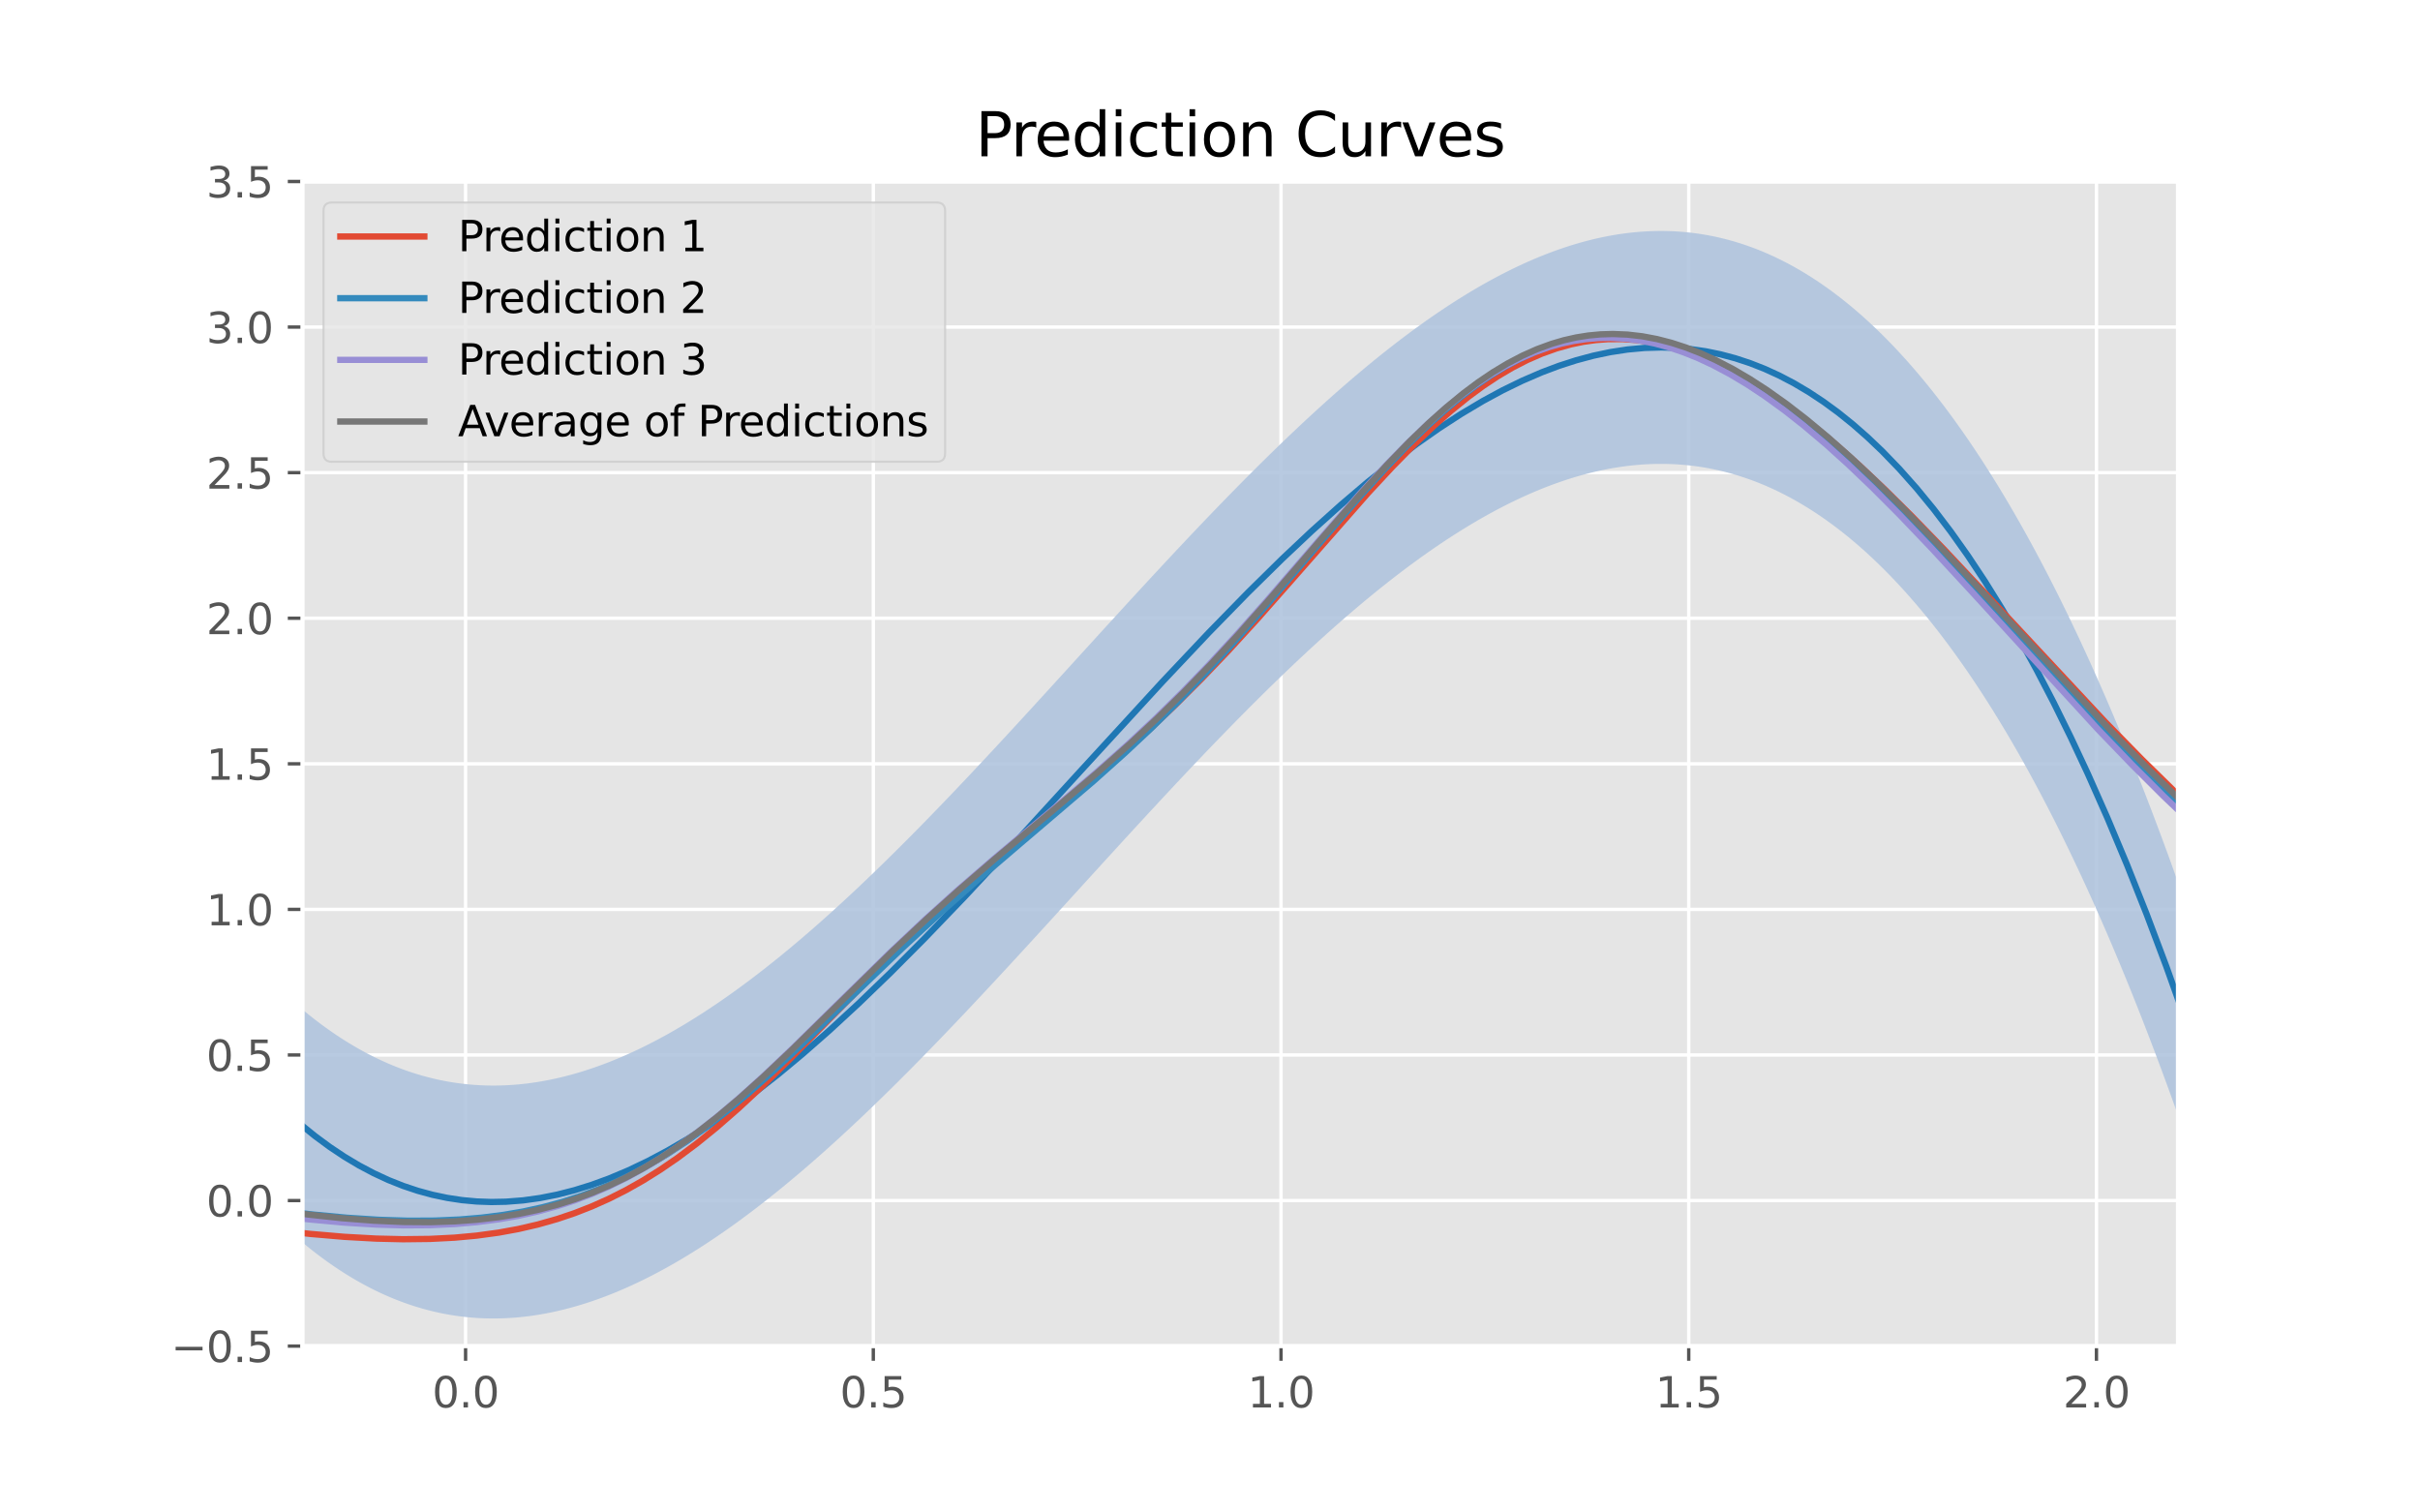 <?xml version="1.0" encoding="utf-8" standalone="no"?>
<!DOCTYPE svg PUBLIC "-//W3C//DTD SVG 1.1//EN"
  "http://www.w3.org/Graphics/SVG/1.1/DTD/svg11.dtd">
<svg xmlns:xlink="http://www.w3.org/1999/xlink" width="576pt" height="360pt" viewBox="0 0 576 360" xmlns="http://www.w3.org/2000/svg" version="1.1">
 <defs>
  <style type="text/css">*{stroke-linejoin: round; stroke-linecap: butt}</style>
 </defs>
 <g id="figure_1">
  <g id="patch_1">
   <path d="M 0 360 
L 576 360 
L 576 0 
L 0 0 
z
" style="fill: #ffffff"/>
  </g>
  <g id="axes_1">
   <g id="patch_2">
    <path d="M 72 320.4 
L 518.4 320.4 
L 518.4 43.2 
L 72 43.2 
z
" style="fill: #e5e5e5"/>
   </g>
   <g id="matplotlib.axis_1">
    <g id="xtick_1">
     <g id="line2d_1">
      <path d="M 110.817 320.4 
L 110.817 43.2 
" clip-path="url(#p8ae0cd2438)" style="fill: none; stroke: #ffffff; stroke-width: 0.8; stroke-linecap: square"/>
     </g>
     <g id="line2d_2">
      <defs>
       <path id="ma8d75ebd9b" d="M 0 0 
L 0 3.5 
" style="stroke: #555555; stroke-width: 0.8"/>
      </defs>
      <g>
       <use xlink:href="#ma8d75ebd9b" x="110.817" y="320.4" style="fill: #555555; stroke: #555555; stroke-width: 0.8"/>
      </g>
     </g>
     <g id="text_1">
      <!-- 0.0 -->
      <g style="fill: #555555" transform="translate(102.866 334.998)scale(0.1 -0.1)">
       <defs>
        <path id="DejaVuSans-30" d="M 2034 4250 
Q 1547 4250 1301 3770 
Q 1056 3291 1056 2328 
Q 1056 1369 1301 889 
Q 1547 409 2034 409 
Q 2525 409 2770 889 
Q 3016 1369 3016 2328 
Q 3016 3291 2770 3770 
Q 2525 4250 2034 4250 
z
M 2034 4750 
Q 2819 4750 3233 4129 
Q 3647 3509 3647 2328 
Q 3647 1150 3233 529 
Q 2819 -91 2034 -91 
Q 1250 -91 836 529 
Q 422 1150 422 2328 
Q 422 3509 836 4129 
Q 1250 4750 2034 4750 
z
" transform="scale(0.016)"/>
        <path id="DejaVuSans-2e" d="M 684 794 
L 1344 794 
L 1344 0 
L 684 0 
L 684 794 
z
" transform="scale(0.016)"/>
       </defs>
       <use xlink:href="#DejaVuSans-30"/>
       <use xlink:href="#DejaVuSans-2e" x="63.623"/>
       <use xlink:href="#DejaVuSans-30" x="95.41"/>
      </g>
     </g>
    </g>
    <g id="xtick_2">
     <g id="line2d_3">
      <path d="M 207.861 320.4 
L 207.861 43.2 
" clip-path="url(#p8ae0cd2438)" style="fill: none; stroke: #ffffff; stroke-width: 0.8; stroke-linecap: square"/>
     </g>
     <g id="line2d_4">
      <g>
       <use xlink:href="#ma8d75ebd9b" x="207.861" y="320.4" style="fill: #555555; stroke: #555555; stroke-width: 0.8"/>
      </g>
     </g>
     <g id="text_2">
      <!-- 0.5 -->
      <g style="fill: #555555" transform="translate(199.909 334.998)scale(0.1 -0.1)">
       <defs>
        <path id="DejaVuSans-35" d="M 691 4666 
L 3169 4666 
L 3169 4134 
L 1269 4134 
L 1269 2991 
Q 1406 3038 1543 3061 
Q 1681 3084 1819 3084 
Q 2600 3084 3056 2656 
Q 3513 2228 3513 1497 
Q 3513 744 3044 326 
Q 2575 -91 1722 -91 
Q 1428 -91 1123 -41 
Q 819 9 494 109 
L 494 744 
Q 775 591 1075 516 
Q 1375 441 1709 441 
Q 2250 441 2565 725 
Q 2881 1009 2881 1497 
Q 2881 1984 2565 2268 
Q 2250 2553 1709 2553 
Q 1456 2553 1204 2497 
Q 953 2441 691 2322 
L 691 4666 
z
" transform="scale(0.016)"/>
       </defs>
       <use xlink:href="#DejaVuSans-30"/>
       <use xlink:href="#DejaVuSans-2e" x="63.623"/>
       <use xlink:href="#DejaVuSans-35" x="95.41"/>
      </g>
     </g>
    </g>
    <g id="xtick_3">
     <g id="line2d_5">
      <path d="M 304.904 320.4 
L 304.904 43.2 
" clip-path="url(#p8ae0cd2438)" style="fill: none; stroke: #ffffff; stroke-width: 0.8; stroke-linecap: square"/>
     </g>
     <g id="line2d_6">
      <g>
       <use xlink:href="#ma8d75ebd9b" x="304.904" y="320.4" style="fill: #555555; stroke: #555555; stroke-width: 0.8"/>
      </g>
     </g>
     <g id="text_3">
      <!-- 1.0 -->
      <g style="fill: #555555" transform="translate(296.953 334.998)scale(0.1 -0.1)">
       <defs>
        <path id="DejaVuSans-31" d="M 794 531 
L 1825 531 
L 1825 4091 
L 703 3866 
L 703 4441 
L 1819 4666 
L 2450 4666 
L 2450 531 
L 3481 531 
L 3481 0 
L 794 0 
L 794 531 
z
" transform="scale(0.016)"/>
       </defs>
       <use xlink:href="#DejaVuSans-31"/>
       <use xlink:href="#DejaVuSans-2e" x="63.623"/>
       <use xlink:href="#DejaVuSans-30" x="95.41"/>
      </g>
     </g>
    </g>
    <g id="xtick_4">
     <g id="line2d_7">
      <path d="M 401.948 320.4 
L 401.948 43.2 
" clip-path="url(#p8ae0cd2438)" style="fill: none; stroke: #ffffff; stroke-width: 0.8; stroke-linecap: square"/>
     </g>
     <g id="line2d_8">
      <g>
       <use xlink:href="#ma8d75ebd9b" x="401.948" y="320.4" style="fill: #555555; stroke: #555555; stroke-width: 0.8"/>
      </g>
     </g>
     <g id="text_4">
      <!-- 1.5 -->
      <g style="fill: #555555" transform="translate(393.996 334.998)scale(0.1 -0.1)">
       <use xlink:href="#DejaVuSans-31"/>
       <use xlink:href="#DejaVuSans-2e" x="63.623"/>
       <use xlink:href="#DejaVuSans-35" x="95.41"/>
      </g>
     </g>
    </g>
    <g id="xtick_5">
     <g id="line2d_9">
      <path d="M 498.991 320.4 
L 498.991 43.2 
" clip-path="url(#p8ae0cd2438)" style="fill: none; stroke: #ffffff; stroke-width: 0.8; stroke-linecap: square"/>
     </g>
     <g id="line2d_10">
      <g>
       <use xlink:href="#ma8d75ebd9b" x="498.991" y="320.4" style="fill: #555555; stroke: #555555; stroke-width: 0.8"/>
      </g>
     </g>
     <g id="text_5">
      <!-- 2.0 -->
      <g style="fill: #555555" transform="translate(491.04 334.998)scale(0.1 -0.1)">
       <defs>
        <path id="DejaVuSans-32" d="M 1228 531 
L 3431 531 
L 3431 0 
L 469 0 
L 469 531 
Q 828 903 1448 1529 
Q 2069 2156 2228 2338 
Q 2531 2678 2651 2914 
Q 2772 3150 2772 3378 
Q 2772 3750 2511 3984 
Q 2250 4219 1831 4219 
Q 1534 4219 1204 4116 
Q 875 4013 500 3803 
L 500 4441 
Q 881 4594 1212 4672 
Q 1544 4750 1819 4750 
Q 2544 4750 2975 4387 
Q 3406 4025 3406 3419 
Q 3406 3131 3298 2873 
Q 3191 2616 2906 2266 
Q 2828 2175 2409 1742 
Q 1991 1309 1228 531 
z
" transform="scale(0.016)"/>
       </defs>
       <use xlink:href="#DejaVuSans-32"/>
       <use xlink:href="#DejaVuSans-2e" x="63.623"/>
       <use xlink:href="#DejaVuSans-30" x="95.41"/>
      </g>
     </g>
    </g>
   </g>
   <g id="matplotlib.axis_2">
    <g id="ytick_1">
     <g id="line2d_11">
      <path d="M 72 320.4 
L 518.4 320.4 
" clip-path="url(#p8ae0cd2438)" style="fill: none; stroke: #ffffff; stroke-width: 0.8; stroke-linecap: square"/>
     </g>
     <g id="line2d_12">
      <defs>
       <path id="mf8763c5a27" d="M 0 0 
L -3.5 0 
" style="stroke: #555555; stroke-width: 0.8"/>
      </defs>
      <g>
       <use xlink:href="#mf8763c5a27" x="72" y="320.4" style="fill: #555555; stroke: #555555; stroke-width: 0.8"/>
      </g>
     </g>
     <g id="text_6">
      <!-- −0.5 -->
      <g style="fill: #555555" transform="translate(40.717 324.199)scale(0.1 -0.1)">
       <defs>
        <path id="DejaVuSans-2212" d="M 678 2272 
L 4684 2272 
L 4684 1741 
L 678 1741 
L 678 2272 
z
" transform="scale(0.016)"/>
       </defs>
       <use xlink:href="#DejaVuSans-2212"/>
       <use xlink:href="#DejaVuSans-30" x="83.789"/>
       <use xlink:href="#DejaVuSans-2e" x="147.412"/>
       <use xlink:href="#DejaVuSans-35" x="179.199"/>
      </g>
     </g>
    </g>
    <g id="ytick_2">
     <g id="line2d_13">
      <path d="M 72 285.75 
L 518.4 285.75 
" clip-path="url(#p8ae0cd2438)" style="fill: none; stroke: #ffffff; stroke-width: 0.8; stroke-linecap: square"/>
     </g>
     <g id="line2d_14">
      <g>
       <use xlink:href="#mf8763c5a27" x="72" y="285.75" style="fill: #555555; stroke: #555555; stroke-width: 0.8"/>
      </g>
     </g>
     <g id="text_7">
      <!-- 0.0 -->
      <g style="fill: #555555" transform="translate(49.097 289.549)scale(0.1 -0.1)">
       <use xlink:href="#DejaVuSans-30"/>
       <use xlink:href="#DejaVuSans-2e" x="63.623"/>
       <use xlink:href="#DejaVuSans-30" x="95.41"/>
      </g>
     </g>
    </g>
    <g id="ytick_3">
     <g id="line2d_15">
      <path d="M 72 251.1 
L 518.4 251.1 
" clip-path="url(#p8ae0cd2438)" style="fill: none; stroke: #ffffff; stroke-width: 0.8; stroke-linecap: square"/>
     </g>
     <g id="line2d_16">
      <g>
       <use xlink:href="#mf8763c5a27" x="72" y="251.1" style="fill: #555555; stroke: #555555; stroke-width: 0.8"/>
      </g>
     </g>
     <g id="text_8">
      <!-- 0.5 -->
      <g style="fill: #555555" transform="translate(49.097 254.899)scale(0.1 -0.1)">
       <use xlink:href="#DejaVuSans-30"/>
       <use xlink:href="#DejaVuSans-2e" x="63.623"/>
       <use xlink:href="#DejaVuSans-35" x="95.41"/>
      </g>
     </g>
    </g>
    <g id="ytick_4">
     <g id="line2d_17">
      <path d="M 72 216.45 
L 518.4 216.45 
" clip-path="url(#p8ae0cd2438)" style="fill: none; stroke: #ffffff; stroke-width: 0.8; stroke-linecap: square"/>
     </g>
     <g id="line2d_18">
      <g>
       <use xlink:href="#mf8763c5a27" x="72" y="216.45" style="fill: #555555; stroke: #555555; stroke-width: 0.8"/>
      </g>
     </g>
     <g id="text_9">
      <!-- 1.0 -->
      <g style="fill: #555555" transform="translate(49.097 220.249)scale(0.1 -0.1)">
       <use xlink:href="#DejaVuSans-31"/>
       <use xlink:href="#DejaVuSans-2e" x="63.623"/>
       <use xlink:href="#DejaVuSans-30" x="95.41"/>
      </g>
     </g>
    </g>
    <g id="ytick_5">
     <g id="line2d_19">
      <path d="M 72 181.8 
L 518.4 181.8 
" clip-path="url(#p8ae0cd2438)" style="fill: none; stroke: #ffffff; stroke-width: 0.8; stroke-linecap: square"/>
     </g>
     <g id="line2d_20">
      <g>
       <use xlink:href="#mf8763c5a27" x="72" y="181.8" style="fill: #555555; stroke: #555555; stroke-width: 0.8"/>
      </g>
     </g>
     <g id="text_10">
      <!-- 1.5 -->
      <g style="fill: #555555" transform="translate(49.097 185.599)scale(0.1 -0.1)">
       <use xlink:href="#DejaVuSans-31"/>
       <use xlink:href="#DejaVuSans-2e" x="63.623"/>
       <use xlink:href="#DejaVuSans-35" x="95.41"/>
      </g>
     </g>
    </g>
    <g id="ytick_6">
     <g id="line2d_21">
      <path d="M 72 147.15 
L 518.4 147.15 
" clip-path="url(#p8ae0cd2438)" style="fill: none; stroke: #ffffff; stroke-width: 0.8; stroke-linecap: square"/>
     </g>
     <g id="line2d_22">
      <g>
       <use xlink:href="#mf8763c5a27" x="72" y="147.15" style="fill: #555555; stroke: #555555; stroke-width: 0.8"/>
      </g>
     </g>
     <g id="text_11">
      <!-- 2.0 -->
      <g style="fill: #555555" transform="translate(49.097 150.949)scale(0.1 -0.1)">
       <use xlink:href="#DejaVuSans-32"/>
       <use xlink:href="#DejaVuSans-2e" x="63.623"/>
       <use xlink:href="#DejaVuSans-30" x="95.41"/>
      </g>
     </g>
    </g>
    <g id="ytick_7">
     <g id="line2d_23">
      <path d="M 72 112.5 
L 518.4 112.5 
" clip-path="url(#p8ae0cd2438)" style="fill: none; stroke: #ffffff; stroke-width: 0.8; stroke-linecap: square"/>
     </g>
     <g id="line2d_24">
      <g>
       <use xlink:href="#mf8763c5a27" x="72" y="112.5" style="fill: #555555; stroke: #555555; stroke-width: 0.8"/>
      </g>
     </g>
     <g id="text_12">
      <!-- 2.5 -->
      <g style="fill: #555555" transform="translate(49.097 116.299)scale(0.1 -0.1)">
       <use xlink:href="#DejaVuSans-32"/>
       <use xlink:href="#DejaVuSans-2e" x="63.623"/>
       <use xlink:href="#DejaVuSans-35" x="95.41"/>
      </g>
     </g>
    </g>
    <g id="ytick_8">
     <g id="line2d_25">
      <path d="M 72 77.85 
L 518.4 77.85 
" clip-path="url(#p8ae0cd2438)" style="fill: none; stroke: #ffffff; stroke-width: 0.8; stroke-linecap: square"/>
     </g>
     <g id="line2d_26">
      <g>
       <use xlink:href="#mf8763c5a27" x="72" y="77.85" style="fill: #555555; stroke: #555555; stroke-width: 0.8"/>
      </g>
     </g>
     <g id="text_13">
      <!-- 3.0 -->
      <g style="fill: #555555" transform="translate(49.097 81.649)scale(0.1 -0.1)">
       <defs>
        <path id="DejaVuSans-33" d="M 2597 2516 
Q 3050 2419 3304 2112 
Q 3559 1806 3559 1356 
Q 3559 666 3084 287 
Q 2609 -91 1734 -91 
Q 1441 -91 1130 -33 
Q 819 25 488 141 
L 488 750 
Q 750 597 1062 519 
Q 1375 441 1716 441 
Q 2309 441 2620 675 
Q 2931 909 2931 1356 
Q 2931 1769 2642 2001 
Q 2353 2234 1838 2234 
L 1294 2234 
L 1294 2753 
L 1863 2753 
Q 2328 2753 2575 2939 
Q 2822 3125 2822 3475 
Q 2822 3834 2567 4026 
Q 2313 4219 1838 4219 
Q 1578 4219 1281 4162 
Q 984 4106 628 3988 
L 628 4550 
Q 988 4650 1302 4700 
Q 1616 4750 1894 4750 
Q 2613 4750 3031 4423 
Q 3450 4097 3450 3541 
Q 3450 3153 3228 2886 
Q 3006 2619 2597 2516 
z
" transform="scale(0.016)"/>
       </defs>
       <use xlink:href="#DejaVuSans-33"/>
       <use xlink:href="#DejaVuSans-2e" x="63.623"/>
       <use xlink:href="#DejaVuSans-30" x="95.41"/>
      </g>
     </g>
    </g>
    <g id="ytick_9">
     <g id="line2d_27">
      <path d="M 72 43.2 
L 518.4 43.2 
" clip-path="url(#p8ae0cd2438)" style="fill: none; stroke: #ffffff; stroke-width: 0.8; stroke-linecap: square"/>
     </g>
     <g id="line2d_28">
      <g>
       <use xlink:href="#mf8763c5a27" x="72" y="43.2" style="fill: #555555; stroke: #555555; stroke-width: 0.8"/>
      </g>
     </g>
     <g id="text_14">
      <!-- 3.5 -->
      <g style="fill: #555555" transform="translate(49.097 46.999)scale(0.1 -0.1)">
       <use xlink:href="#DejaVuSans-33"/>
       <use xlink:href="#DejaVuSans-2e" x="63.623"/>
       <use xlink:href="#DejaVuSans-35" x="95.41"/>
      </g>
     </g>
    </g>
   </g>
   <g id="PolyCollection_1">
    <path d="M 13.774 207.787 
L 13.774 152.348 
L 14.357 153.654 
L 14.94 154.951 
L 15.522 156.239 
L 16.105 157.517 
L 16.688 158.786 
L 17.271 160.046 
L 17.854 161.297 
L 18.437 162.538 
L 19.02 163.77 
L 19.602 164.993 
L 20.185 166.207 
L 20.768 167.412 
L 21.351 168.608 
L 21.934 169.794 
L 22.517 170.972 
L 23.099 172.14 
L 23.682 173.3 
L 24.265 174.45 
L 24.848 175.592 
L 25.431 176.724 
L 26.014 177.848 
L 26.596 178.963 
L 27.179 180.069 
L 27.762 181.166 
L 28.345 182.254 
L 28.928 183.333 
L 29.511 184.404 
L 30.094 185.465 
L 30.676 186.519 
L 31.259 187.563 
L 31.842 188.599 
L 32.425 189.625 
L 33.008 190.644 
L 33.591 191.653 
L 34.173 192.655 
L 34.756 193.647 
L 35.339 194.631 
L 35.922 195.606 
L 36.505 196.573 
L 37.088 197.532 
L 37.671 198.481 
L 38.253 199.423 
L 38.836 200.356 
L 39.419 201.281 
L 40.002 202.197 
L 40.585 203.105 
L 41.168 204.004 
L 41.75 204.895 
L 42.333 205.778 
L 42.916 206.653 
L 43.499 207.519 
L 44.082 208.378 
L 44.665 209.227 
L 45.247 210.069 
L 45.83 210.903 
L 46.413 211.728 
L 46.996 212.546 
L 47.579 213.355 
L 48.162 214.156 
L 48.745 214.949 
L 49.327 215.735 
L 49.91 216.512 
L 50.493 217.281 
L 51.076 218.042 
L 51.659 218.795 
L 52.242 219.541 
L 52.824 220.278 
L 53.407 221.008 
L 53.99 221.73 
L 54.573 222.444 
L 55.156 223.15 
L 55.739 223.848 
L 56.322 224.539 
L 56.904 225.222 
L 57.487 225.897 
L 58.07 226.565 
L 58.653 227.224 
L 59.236 227.877 
L 59.819 228.521 
L 60.401 229.158 
L 60.984 229.788 
L 61.567 230.409 
L 62.15 231.024 
L 62.733 231.631 
L 63.316 232.23 
L 63.898 232.822 
L 64.481 233.406 
L 65.064 233.983 
L 65.647 234.553 
L 66.23 235.115 
L 66.813 235.67 
L 67.396 236.218 
L 67.978 236.758 
L 68.561 237.291 
L 69.144 237.817 
L 69.727 238.336 
L 70.31 238.847 
L 70.893 239.351 
L 71.475 239.848 
L 72.058 240.338 
L 72.641 240.821 
L 73.224 241.296 
L 73.807 241.765 
L 74.39 242.226 
L 74.973 242.681 
L 75.555 243.128 
L 76.138 243.568 
L 76.721 244.002 
L 77.304 244.428 
L 77.887 244.848 
L 78.47 245.261 
L 79.052 245.667 
L 79.635 246.066 
L 80.218 246.458 
L 80.801 246.843 
L 81.384 247.222 
L 81.967 247.594 
L 82.549 247.959 
L 83.132 248.317 
L 83.715 248.669 
L 84.298 249.014 
L 84.881 249.352 
L 85.464 249.684 
L 86.047 250.009 
L 86.629 250.327 
L 87.212 250.639 
L 87.795 250.945 
L 88.378 251.244 
L 88.961 251.536 
L 89.544 251.822 
L 90.126 252.102 
L 90.709 252.375 
L 91.292 252.641 
L 91.875 252.902 
L 92.458 253.156 
L 93.041 253.403 
L 93.624 253.645 
L 94.206 253.88 
L 94.789 254.108 
L 95.372 254.331 
L 95.955 254.547 
L 96.538 254.757 
L 97.121 254.961 
L 97.703 255.159 
L 98.286 255.35 
L 98.869 255.536 
L 99.452 255.715 
L 100.035 255.889 
L 100.618 256.056 
L 101.2 256.217 
L 101.783 256.373 
L 102.366 256.522 
L 102.949 256.665 
L 103.532 256.803 
L 104.115 256.934 
L 104.698 257.06 
L 105.28 257.18 
L 105.863 257.294 
L 106.446 257.402 
L 107.029 257.504 
L 107.612 257.601 
L 108.195 257.692 
L 108.777 257.777 
L 109.36 257.856 
L 109.943 257.93 
L 110.526 257.998 
L 111.109 258.061 
L 111.692 258.117 
L 112.275 258.169 
L 112.857 258.214 
L 113.44 258.254 
L 114.023 258.289 
L 114.606 258.318 
L 115.189 258.342 
L 115.772 258.36 
L 116.354 258.373 
L 116.937 258.38 
L 117.52 258.382 
L 118.103 258.378 
L 118.686 258.37 
L 119.269 258.355 
L 119.851 258.336 
L 120.434 258.311 
L 121.017 258.281 
L 121.6 258.246 
L 122.183 258.206 
L 122.766 258.16 
L 123.349 258.11 
L 123.931 258.054 
L 124.514 257.993 
L 125.097 257.927 
L 125.68 257.856 
L 126.263 257.779 
L 126.846 257.698 
L 127.428 257.612 
L 128.011 257.521 
L 128.594 257.425 
L 129.177 257.323 
L 129.76 257.217 
L 130.343 257.107 
L 130.925 256.991 
L 131.508 256.87 
L 132.091 256.745 
L 132.674 256.614 
L 133.257 256.479 
L 133.84 256.34 
L 134.423 256.195 
L 135.005 256.046 
L 135.588 255.892 
L 136.171 255.733 
L 136.754 255.57 
L 137.337 255.402 
L 137.92 255.23 
L 138.502 255.053 
L 139.085 254.871 
L 139.668 254.685 
L 140.251 254.494 
L 140.834 254.299 
L 141.417 254.1 
L 142 253.895 
L 142.582 253.687 
L 143.165 253.474 
L 143.748 253.257 
L 144.331 253.035 
L 144.914 252.809 
L 145.497 252.579 
L 146.079 252.345 
L 146.662 252.106 
L 147.245 251.863 
L 147.828 251.616 
L 148.411 251.364 
L 148.994 251.109 
L 149.576 250.849 
L 150.159 250.585 
L 150.742 250.317 
L 151.325 250.045 
L 151.908 249.769 
L 152.491 249.489 
L 153.074 249.205 
L 153.656 248.917 
L 154.239 248.624 
L 154.822 248.328 
L 155.405 248.028 
L 155.988 247.724 
L 156.571 247.417 
L 157.153 247.105 
L 157.736 246.79 
L 158.319 246.47 
L 158.902 246.147 
L 159.485 245.82 
L 160.068 245.49 
L 160.651 245.156 
L 161.233 244.818 
L 161.816 244.476 
L 162.399 244.131 
L 162.982 243.782 
L 163.565 243.429 
L 164.148 243.073 
L 164.73 242.713 
L 165.313 242.35 
L 165.896 241.983 
L 166.479 241.613 
L 167.062 241.239 
L 167.645 240.862 
L 168.227 240.481 
L 168.81 240.097 
L 169.393 239.71 
L 169.976 239.319 
L 170.559 238.925 
L 171.142 238.528 
L 171.725 238.127 
L 172.307 237.723 
L 172.89 237.316 
L 173.473 236.905 
L 174.056 236.491 
L 174.639 236.075 
L 175.222 235.655 
L 175.804 235.231 
L 176.387 234.805 
L 176.97 234.376 
L 177.553 233.943 
L 178.136 233.508 
L 178.719 233.069 
L 179.302 232.628 
L 179.884 232.183 
L 180.467 231.736 
L 181.05 231.286 
L 181.633 230.832 
L 182.216 230.376 
L 182.799 229.917 
L 183.381 229.455 
L 183.964 228.991 
L 184.547 228.523 
L 185.13 228.053 
L 185.713 227.58 
L 186.296 227.104 
L 186.878 226.626 
L 187.461 226.144 
L 188.044 225.661 
L 188.627 225.174 
L 189.21 224.685 
L 189.793 224.193 
L 190.376 223.699 
L 190.958 223.202 
L 191.541 222.703 
L 192.124 222.201 
L 192.707 221.697 
L 193.29 221.19 
L 193.873 220.681 
L 194.455 220.169 
L 195.038 219.655 
L 195.621 219.139 
L 196.204 218.62 
L 196.787 218.099 
L 197.37 217.576 
L 197.953 217.05 
L 198.535 216.522 
L 199.118 215.992 
L 199.701 215.46 
L 200.284 214.925 
L 200.867 214.389 
L 201.45 213.85 
L 202.032 213.309 
L 202.615 212.766 
L 203.198 212.221 
L 203.781 211.674 
L 204.364 211.124 
L 204.947 210.573 
L 205.529 210.02 
L 206.112 209.465 
L 206.695 208.907 
L 207.278 208.348 
L 207.861 207.787 
L 208.444 207.225 
L 209.027 206.66 
L 209.609 206.093 
L 210.192 205.525 
L 210.775 204.955 
L 211.358 204.383 
L 211.941 203.81 
L 212.524 203.234 
L 213.106 202.657 
L 213.689 202.079 
L 214.272 201.498 
L 214.855 200.916 
L 215.438 200.333 
L 216.021 199.748 
L 216.604 199.161 
L 217.186 198.573 
L 217.769 197.983 
L 218.352 197.392 
L 218.935 196.799 
L 219.518 196.205 
L 220.101 195.609 
L 220.683 195.012 
L 221.266 194.414 
L 221.849 193.814 
L 222.432 193.213 
L 223.015 192.611 
L 223.598 192.007 
L 224.181 191.402 
L 224.763 190.796 
L 225.346 190.188 
L 225.929 189.58 
L 226.512 188.97 
L 227.095 188.359 
L 227.678 187.747 
L 228.26 187.134 
L 228.843 186.52 
L 229.426 185.904 
L 230.009 185.288 
L 230.592 184.671 
L 231.175 184.052 
L 231.757 183.433 
L 232.34 182.813 
L 232.923 182.191 
L 233.506 181.569 
L 234.089 180.946 
L 234.672 180.322 
L 235.255 179.698 
L 235.837 179.072 
L 236.42 178.446 
L 237.003 177.819 
L 237.586 177.191 
L 238.169 176.562 
L 238.752 175.933 
L 239.334 175.303 
L 239.917 174.672 
L 240.5 174.041 
L 241.083 173.409 
L 241.666 172.777 
L 242.249 172.144 
L 242.831 171.51 
L 243.414 170.876 
L 243.997 170.241 
L 244.58 169.606 
L 245.163 168.971 
L 245.746 168.335 
L 246.329 167.698 
L 246.911 167.062 
L 247.494 166.424 
L 248.077 165.787 
L 248.66 165.149 
L 249.243 164.511 
L 249.826 163.873 
L 250.408 163.234 
L 250.991 162.595 
L 251.574 161.956 
L 252.157 161.317 
L 252.74 160.677 
L 253.323 160.038 
L 253.906 159.398 
L 254.488 158.758 
L 255.071 158.119 
L 255.654 157.479 
L 256.237 156.839 
L 256.82 156.199 
L 257.403 155.559 
L 257.985 154.919 
L 258.568 154.279 
L 259.151 153.639 
L 259.734 153 
L 260.317 152.36 
L 260.9 151.721 
L 261.483 151.082 
L 262.065 150.443 
L 262.648 149.804 
L 263.231 149.166 
L 263.814 148.527 
L 264.397 147.889 
L 264.98 147.252 
L 265.562 146.614 
L 266.145 145.978 
L 266.728 145.341 
L 267.311 144.705 
L 267.894 144.069 
L 268.477 143.434 
L 269.059 142.799 
L 269.642 142.164 
L 270.225 141.531 
L 270.808 140.897 
L 271.391 140.265 
L 271.974 139.632 
L 272.557 139.001 
L 273.139 138.37 
L 273.722 137.74 
L 274.305 137.11 
L 274.888 136.481 
L 275.471 135.853 
L 276.054 135.225 
L 276.636 134.599 
L 277.219 133.973 
L 277.802 133.348 
L 278.385 132.723 
L 278.968 132.1 
L 279.551 131.477 
L 280.133 130.855 
L 280.716 130.235 
L 281.299 129.615 
L 281.882 128.996 
L 282.465 128.378 
L 283.048 127.761 
L 283.631 127.145 
L 284.213 126.531 
L 284.796 125.917 
L 285.379 125.304 
L 285.962 124.693 
L 286.545 124.082 
L 287.128 123.473 
L 287.71 122.865 
L 288.293 122.258 
L 288.876 121.653 
L 289.459 121.049 
L 290.042 120.446 
L 290.625 119.844 
L 291.208 119.243 
L 291.79 118.644 
L 292.373 118.047 
L 292.956 117.45 
L 293.539 116.856 
L 294.122 116.262 
L 294.705 115.67 
L 295.287 115.08 
L 295.87 114.491 
L 296.453 113.903 
L 297.036 113.317 
L 297.619 112.733 
L 298.202 112.15 
L 298.785 111.569 
L 299.367 110.989 
L 299.95 110.411 
L 300.533 109.835 
L 301.116 109.261 
L 301.699 108.688 
L 302.282 108.117 
L 302.864 107.548 
L 303.447 106.981 
L 304.03 106.415 
L 304.613 105.851 
L 305.196 105.289 
L 305.779 104.729 
L 306.361 104.171 
L 306.944 103.615 
L 307.527 103.061 
L 308.11 102.509 
L 308.693 101.958 
L 309.276 101.41 
L 309.859 100.864 
L 310.441 100.32 
L 311.024 99.778 
L 311.607 99.238 
L 312.19 98.7 
L 312.773 98.165 
L 313.356 97.631 
L 313.938 97.1 
L 314.521 96.571 
L 315.104 96.044 
L 315.687 95.52 
L 316.27 94.997 
L 316.853 94.478 
L 317.435 93.96 
L 318.018 93.445 
L 318.601 92.932 
L 319.184 92.422 
L 319.767 91.914 
L 320.35 91.408 
L 320.933 90.905 
L 321.515 90.404 
L 322.098 89.906 
L 322.681 89.411 
L 323.264 88.918 
L 323.847 88.428 
L 324.43 87.94 
L 325.012 87.455 
L 325.595 86.972 
L 326.178 86.492 
L 326.761 86.015 
L 327.344 85.541 
L 327.927 85.069 
L 328.51 84.6 
L 329.092 84.134 
L 329.675 83.671 
L 330.258 83.21 
L 330.841 82.753 
L 331.424 82.298 
L 332.007 81.846 
L 332.589 81.397 
L 333.172 80.952 
L 333.755 80.509 
L 334.338 80.069 
L 334.921 79.632 
L 335.504 79.198 
L 336.086 78.767 
L 336.669 78.339 
L 337.252 77.914 
L 337.835 77.493 
L 338.418 77.074 
L 339.001 76.659 
L 339.584 76.247 
L 340.166 75.838 
L 340.749 75.432 
L 341.332 75.03 
L 341.915 74.631 
L 342.498 74.235 
L 343.081 73.843 
L 343.663 73.454 
L 344.246 73.068 
L 344.829 72.685 
L 345.412 72.307 
L 345.995 71.931 
L 346.578 71.559 
L 347.161 71.191 
L 347.743 70.825 
L 348.326 70.464 
L 348.909 70.106 
L 349.492 69.752 
L 350.075 69.401 
L 350.658 69.054 
L 351.24 68.71 
L 351.823 68.37 
L 352.406 68.034 
L 352.989 67.702 
L 353.572 67.373 
L 354.155 67.048 
L 354.737 66.727 
L 355.32 66.41 
L 355.903 66.096 
L 356.486 65.786 
L 357.069 65.481 
L 357.652 65.179 
L 358.235 64.881 
L 358.817 64.587 
L 359.4 64.296 
L 359.983 64.01 
L 360.566 63.728 
L 361.149 63.45 
L 361.732 63.176 
L 362.314 62.906 
L 362.897 62.64 
L 363.48 62.378 
L 364.063 62.12 
L 364.646 61.867 
L 365.229 61.618 
L 365.812 61.373 
L 366.394 61.132 
L 366.977 60.895 
L 367.56 60.663 
L 368.143 60.435 
L 368.726 60.211 
L 369.309 59.991 
L 369.891 59.776 
L 370.474 59.566 
L 371.057 59.359 
L 371.64 59.158 
L 372.223 58.96 
L 372.806 58.767 
L 373.388 58.579 
L 373.971 58.395 
L 374.554 58.216 
L 375.137 58.041 
L 375.72 57.871 
L 376.303 57.705 
L 376.886 57.544 
L 377.468 57.388 
L 378.051 57.236 
L 378.634 57.09 
L 379.217 56.947 
L 379.8 56.81 
L 380.383 56.677 
L 380.965 56.55 
L 381.548 56.426 
L 382.131 56.308 
L 382.714 56.195 
L 383.297 56.086 
L 383.88 55.983 
L 384.463 55.884 
L 385.045 55.791 
L 385.628 55.702 
L 386.211 55.618 
L 386.794 55.539 
L 387.377 55.466 
L 387.96 55.397 
L 388.542 55.334 
L 389.125 55.275 
L 389.708 55.222 
L 390.291 55.174 
L 390.874 55.131 
L 391.457 55.093 
L 392.039 55.06 
L 392.622 55.033 
L 393.205 55.011 
L 393.788 54.994 
L 394.371 54.983 
L 394.954 54.977 
L 395.537 54.976 
L 396.119 54.981 
L 396.702 54.991 
L 397.285 55.006 
L 397.868 55.027 
L 398.451 55.053 
L 399.034 55.085 
L 399.616 55.123 
L 400.199 55.165 
L 400.782 55.214 
L 401.365 55.268 
L 401.948 55.327 
L 402.531 55.393 
L 403.114 55.464 
L 403.696 55.54 
L 404.279 55.622 
L 404.862 55.71 
L 405.445 55.804 
L 406.028 55.904 
L 406.611 56.009 
L 407.193 56.12 
L 407.776 56.237 
L 408.359 56.36 
L 408.942 56.488 
L 409.525 56.623 
L 410.108 56.763 
L 410.69 56.909 
L 411.273 57.062 
L 411.856 57.22 
L 412.439 57.384 
L 413.022 57.555 
L 413.605 57.731 
L 414.188 57.914 
L 414.77 58.102 
L 415.353 58.297 
L 415.936 58.498 
L 416.519 58.705 
L 417.102 58.918 
L 417.685 59.137 
L 418.267 59.363 
L 418.85 59.595 
L 419.433 59.833 
L 420.016 60.077 
L 420.599 60.328 
L 421.182 60.585 
L 421.765 60.849 
L 422.347 61.119 
L 422.93 61.395 
L 423.513 61.678 
L 424.096 61.967 
L 424.679 62.263 
L 425.262 62.565 
L 425.844 62.873 
L 426.427 63.189 
L 427.01 63.51 
L 427.593 63.839 
L 428.176 64.174 
L 428.759 64.516 
L 429.341 64.864 
L 429.924 65.219 
L 430.507 65.581 
L 431.09 65.949 
L 431.673 66.324 
L 432.256 66.706 
L 432.839 67.095 
L 433.421 67.49 
L 434.004 67.893 
L 434.587 68.302 
L 435.17 68.718 
L 435.753 69.141 
L 436.336 69.571 
L 436.918 70.008 
L 437.501 70.452 
L 438.084 70.903 
L 438.667 71.361 
L 439.25 71.826 
L 439.833 72.298 
L 440.416 72.777 
L 440.998 73.264 
L 441.581 73.757 
L 442.164 74.258 
L 442.747 74.765 
L 443.33 75.28 
L 443.913 75.802 
L 444.495 76.332 
L 445.078 76.868 
L 445.661 77.412 
L 446.244 77.964 
L 446.827 78.522 
L 447.41 79.088 
L 447.992 79.662 
L 448.575 80.242 
L 449.158 80.831 
L 449.741 81.426 
L 450.324 82.029 
L 450.907 82.64 
L 451.49 83.258 
L 452.072 83.884 
L 452.655 84.517 
L 453.238 85.158 
L 453.821 85.806 
L 454.404 86.462 
L 454.987 87.126 
L 455.569 87.797 
L 456.152 88.476 
L 456.735 89.163 
L 457.318 89.857 
L 457.901 90.56 
L 458.484 91.27 
L 459.067 91.988 
L 459.649 92.713 
L 460.232 93.447 
L 460.815 94.188 
L 461.398 94.938 
L 461.981 95.695 
L 462.564 96.46 
L 463.146 97.233 
L 463.729 98.014 
L 464.312 98.804 
L 464.895 99.601 
L 465.478 100.406 
L 466.061 101.219 
L 466.643 102.041 
L 467.226 102.87 
L 467.809 103.708 
L 468.392 104.554 
L 468.975 105.408 
L 469.558 106.27 
L 470.141 107.141 
L 470.723 108.02 
L 471.306 108.907 
L 471.889 109.802 
L 472.472 110.706 
L 473.055 111.618 
L 473.638 112.538 
L 474.22 113.467 
L 474.803 114.404 
L 475.386 115.35 
L 475.969 116.304 
L 476.552 117.267 
L 477.135 118.238 
L 477.718 119.217 
L 478.3 120.206 
L 478.883 121.202 
L 479.466 122.208 
L 480.049 123.222 
L 480.632 124.244 
L 481.215 125.276 
L 481.797 126.316 
L 482.38 127.364 
L 482.963 128.422 
L 483.546 129.488 
L 484.129 130.563 
L 484.712 131.647 
L 485.294 132.739 
L 485.877 133.841 
L 486.46 134.951 
L 487.043 136.07 
L 487.626 137.198 
L 488.209 138.335 
L 488.792 139.481 
L 489.374 140.636 
L 489.957 141.8 
L 490.54 142.973 
L 491.123 144.155 
L 491.706 145.347 
L 492.289 146.547 
L 492.871 147.756 
L 493.454 148.975 
L 494.037 150.202 
L 494.62 151.439 
L 495.203 152.685 
L 495.786 153.94 
L 496.368 155.205 
L 496.951 156.478 
L 497.534 157.762 
L 498.117 159.054 
L 498.7 160.356 
L 499.283 161.667 
L 499.866 162.987 
L 500.448 164.317 
L 501.031 165.656 
L 501.614 167.005 
L 502.197 168.363 
L 502.78 169.731 
L 503.363 171.108 
L 503.945 172.495 
L 504.528 173.891 
L 505.111 175.297 
L 505.694 176.713 
L 506.277 178.138 
L 506.86 179.573 
L 507.443 181.018 
L 508.025 182.472 
L 508.608 183.936 
L 509.191 185.409 
L 509.774 186.893 
L 510.357 188.386 
L 510.94 189.889 
L 511.522 191.402 
L 512.105 192.925 
L 512.688 194.458 
L 513.271 196 
L 513.854 197.552 
L 514.437 199.115 
L 515.019 200.687 
L 515.602 202.27 
L 516.185 203.862 
L 516.768 205.465 
L 517.351 207.077 
L 517.934 208.7 
L 518.517 210.332 
L 519.099 211.975 
L 519.682 213.628 
L 520.265 215.291 
L 520.848 216.965 
L 521.431 218.648 
L 522.014 220.342 
L 522.596 222.046 
L 523.179 223.76 
L 523.762 225.485 
L 524.345 227.22 
L 524.928 228.966 
L 525.511 230.721 
L 526.094 232.487 
L 526.676 234.264 
L 527.259 236.051 
L 527.842 237.848 
L 528.425 239.656 
L 529.008 241.475 
L 529.591 243.304 
L 530.173 245.143 
L 530.756 246.994 
L 531.339 248.854 
L 531.922 250.726 
L 532.505 252.608 
L 533.088 254.5 
L 533.671 256.403 
L 534.253 258.318 
L 534.836 260.243 
L 535.419 262.178 
L 536.002 264.124 
L 536.585 266.082 
L 537.168 268.05 
L 537.75 270.028 
L 538.333 272.018 
L 538.916 274.019 
L 539.499 276.03 
L 540.082 278.053 
L 540.665 280.086 
L 541.248 282.13 
L 541.83 284.186 
L 542.413 286.252 
L 542.996 288.33 
L 543.579 290.418 
L 544.162 292.518 
L 544.745 294.629 
L 545.327 296.751 
L 545.91 298.884 
L 546.493 301.028 
L 547.076 303.184 
L 547.659 305.35 
L 548.242 307.528 
L 548.824 309.717 
L 549.407 311.918 
L 549.99 314.13 
L 550.573 316.353 
L 551.156 318.588 
L 551.739 320.834 
L 552.322 323.091 
L 552.904 325.36 
L 553.487 327.64 
L 554.07 329.932 
L 554.653 332.235 
L 555.236 334.55 
L 555.819 336.876 
L 556.401 339.214 
L 556.984 341.564 
L 557.567 343.925 
L 558.15 346.298 
L 558.733 348.682 
L 559.316 351.078 
L 559.898 353.486 
L 560.481 355.905 
L 561.064 358.337 
L 561.647 360.78 
L 562.23 363.235 
L 562.813 365.701 
L 563.396 368.18 
L 563.978 370.67 
L 564.561 373.172 
L 565.144 375.686 
L 565.727 378.213 
L 566.31 380.751 
L 566.893 383.301 
L 567.475 385.863 
L 568.058 388.437 
L 568.641 391.023 
L 569.224 393.621 
L 569.807 396.231 
L 570.39 398.853 
L 570.972 401.488 
L 571.555 404.135 
L 572.138 406.793 
L 572.721 409.464 
L 573.304 412.147 
L 573.887 414.843 
L 574.47 417.551 
L 575.052 420.271 
L 575.635 423.003 
L 576.218 425.748 
L 576.801 428.505 
L 577.384 431.274 
L 577.967 434.056 
L 578.549 436.85 
L 579.132 439.657 
L 579.715 442.476 
L 580.298 445.308 
L 580.881 448.152 
L 581.464 451.009 
L 582.047 453.878 
L 582.629 456.76 
L 583.212 459.654 
L 583.795 462.561 
L 584.378 465.481 
L 584.961 468.413 
L 585.544 471.359 
L 586.126 474.316 
L 586.709 477.287 
L 587.292 480.27 
L 587.875 483.267 
L 588.458 486.275 
L 589.041 489.297 
L 589.623 492.332 
L 590.206 495.379 
L 590.789 498.44 
L 591.372 501.513 
L 591.955 504.599 
L 592.538 507.699 
L 593.121 510.811 
L 593.703 513.936 
L 594.286 517.074 
L 594.869 520.226 
L 595.452 523.39 
L 596.035 526.567 
L 596.035 582.008 
L 596.035 582.008 
L 595.452 578.83 
L 594.869 575.666 
L 594.286 572.514 
L 593.703 569.376 
L 593.121 566.251 
L 592.538 563.139 
L 591.955 560.039 
L 591.372 556.953 
L 590.789 553.88 
L 590.206 550.819 
L 589.623 547.772 
L 589.041 544.737 
L 588.458 541.715 
L 587.875 538.707 
L 587.292 535.71 
L 586.709 532.727 
L 586.126 529.756 
L 585.544 526.799 
L 584.961 523.853 
L 584.378 520.921 
L 583.795 518.001 
L 583.212 515.094 
L 582.629 512.2 
L 582.047 509.318 
L 581.464 506.449 
L 580.881 503.592 
L 580.298 500.748 
L 579.715 497.916 
L 579.132 495.097 
L 578.549 492.29 
L 577.967 489.496 
L 577.384 486.714 
L 576.801 483.945 
L 576.218 481.188 
L 575.635 478.443 
L 575.052 475.711 
L 574.47 472.991 
L 573.887 470.283 
L 573.304 467.587 
L 572.721 464.904 
L 572.138 462.233 
L 571.555 459.575 
L 570.972 456.928 
L 570.39 454.293 
L 569.807 451.671 
L 569.224 449.061 
L 568.641 446.463 
L 568.058 443.877 
L 567.475 441.303 
L 566.893 438.741 
L 566.31 436.191 
L 565.727 433.653 
L 565.144 431.126 
L 564.561 428.612 
L 563.978 426.11 
L 563.396 423.62 
L 562.813 421.141 
L 562.23 418.675 
L 561.647 416.22 
L 561.064 413.777 
L 560.481 411.345 
L 559.898 408.926 
L 559.316 406.518 
L 558.733 404.122 
L 558.15 401.738 
L 557.567 399.365 
L 556.984 397.004 
L 556.401 394.654 
L 555.819 392.316 
L 555.236 389.99 
L 554.653 387.675 
L 554.07 385.372 
L 553.487 383.08 
L 552.904 380.8 
L 552.322 378.531 
L 551.739 376.274 
L 551.156 374.028 
L 550.573 371.793 
L 549.99 369.57 
L 549.407 367.358 
L 548.824 365.157 
L 548.242 362.968 
L 547.659 360.79 
L 547.076 358.624 
L 546.493 356.468 
L 545.91 354.324 
L 545.327 352.191 
L 544.745 350.069 
L 544.162 347.958 
L 543.579 345.858 
L 542.996 343.77 
L 542.413 341.692 
L 541.83 339.626 
L 541.248 337.57 
L 540.665 335.526 
L 540.082 333.493 
L 539.499 331.47 
L 538.916 329.459 
L 538.333 327.458 
L 537.75 325.468 
L 537.168 323.49 
L 536.585 321.522 
L 536.002 319.564 
L 535.419 317.618 
L 534.836 315.683 
L 534.253 313.758 
L 533.671 311.843 
L 533.088 309.94 
L 532.505 308.048 
L 531.922 306.166 
L 531.339 304.294 
L 530.756 302.434 
L 530.173 300.583 
L 529.591 298.744 
L 529.008 296.915 
L 528.425 295.097 
L 527.842 293.288 
L 527.259 291.491 
L 526.676 289.704 
L 526.094 287.927 
L 525.511 286.161 
L 524.928 284.406 
L 524.345 282.66 
L 523.762 280.925 
L 523.179 279.2 
L 522.596 277.486 
L 522.014 275.782 
L 521.431 274.088 
L 520.848 272.405 
L 520.265 270.731 
L 519.682 269.068 
L 519.099 267.415 
L 518.517 265.772 
L 517.934 264.14 
L 517.351 262.517 
L 516.768 260.905 
L 516.185 259.302 
L 515.602 257.71 
L 515.019 256.127 
L 514.437 254.555 
L 513.854 252.992 
L 513.271 251.44 
L 512.688 249.898 
L 512.105 248.365 
L 511.522 246.842 
L 510.94 245.329 
L 510.357 243.826 
L 509.774 242.333 
L 509.191 240.849 
L 508.608 239.376 
L 508.025 237.912 
L 507.443 236.458 
L 506.86 235.013 
L 506.277 233.578 
L 505.694 232.153 
L 505.111 230.737 
L 504.528 229.331 
L 503.945 227.935 
L 503.363 226.548 
L 502.78 225.171 
L 502.197 223.803 
L 501.614 222.445 
L 501.031 221.096 
L 500.448 219.757 
L 499.866 218.427 
L 499.283 217.107 
L 498.7 215.796 
L 498.117 214.494 
L 497.534 213.202 
L 496.951 211.918 
L 496.368 210.645 
L 495.786 209.38 
L 495.203 208.125 
L 494.62 206.879 
L 494.037 205.642 
L 493.454 204.415 
L 492.871 203.196 
L 492.289 201.987 
L 491.706 200.787 
L 491.123 199.595 
L 490.54 198.413 
L 489.957 197.24 
L 489.374 196.076 
L 488.792 194.921 
L 488.209 193.775 
L 487.626 192.638 
L 487.043 191.51 
L 486.46 190.391 
L 485.877 189.281 
L 485.294 188.179 
L 484.712 187.087 
L 484.129 186.003 
L 483.546 184.928 
L 482.963 183.862 
L 482.38 182.804 
L 481.797 181.756 
L 481.215 180.716 
L 480.632 179.684 
L 480.049 178.662 
L 479.466 177.648 
L 478.883 176.642 
L 478.3 175.646 
L 477.718 174.657 
L 477.135 173.678 
L 476.552 172.707 
L 475.969 171.744 
L 475.386 170.79 
L 474.803 169.844 
L 474.22 168.907 
L 473.638 167.978 
L 473.055 167.058 
L 472.472 166.146 
L 471.889 165.242 
L 471.306 164.347 
L 470.723 163.46 
L 470.141 162.581 
L 469.558 161.71 
L 468.975 160.848 
L 468.392 159.994 
L 467.809 159.148 
L 467.226 158.31 
L 466.643 157.481 
L 466.061 156.659 
L 465.478 155.846 
L 464.895 155.041 
L 464.312 154.244 
L 463.729 153.454 
L 463.146 152.673 
L 462.564 151.9 
L 461.981 151.135 
L 461.398 150.378 
L 460.815 149.628 
L 460.232 148.887 
L 459.649 148.153 
L 459.067 147.428 
L 458.484 146.71 
L 457.901 146 
L 457.318 145.297 
L 456.735 144.603 
L 456.152 143.916 
L 455.569 143.237 
L 454.987 142.566 
L 454.404 141.902 
L 453.821 141.246 
L 453.238 140.598 
L 452.655 139.957 
L 452.072 139.324 
L 451.49 138.698 
L 450.907 138.08 
L 450.324 137.469 
L 449.741 136.866 
L 449.158 136.271 
L 448.575 135.682 
L 447.992 135.102 
L 447.41 134.528 
L 446.827 133.962 
L 446.244 133.404 
L 445.661 132.852 
L 445.078 132.309 
L 444.495 131.772 
L 443.913 131.242 
L 443.33 130.72 
L 442.747 130.205 
L 442.164 129.698 
L 441.581 129.197 
L 440.998 128.704 
L 440.416 128.217 
L 439.833 127.738 
L 439.25 127.266 
L 438.667 126.801 
L 438.084 126.343 
L 437.501 125.892 
L 436.918 125.448 
L 436.336 125.011 
L 435.753 124.581 
L 435.17 124.158 
L 434.587 123.742 
L 434.004 123.333 
L 433.421 122.93 
L 432.839 122.535 
L 432.256 122.146 
L 431.673 121.764 
L 431.09 121.389 
L 430.507 121.021 
L 429.924 120.659 
L 429.341 120.304 
L 428.759 119.956 
L 428.176 119.614 
L 427.593 119.279 
L 427.01 118.95 
L 426.427 118.629 
L 425.844 118.313 
L 425.262 118.005 
L 424.679 117.703 
L 424.096 117.407 
L 423.513 117.118 
L 422.93 116.835 
L 422.347 116.559 
L 421.765 116.289 
L 421.182 116.025 
L 420.599 115.768 
L 420.016 115.517 
L 419.433 115.273 
L 418.85 115.035 
L 418.267 114.803 
L 417.685 114.577 
L 417.102 114.358 
L 416.519 114.145 
L 415.936 113.938 
L 415.353 113.737 
L 414.77 113.542 
L 414.188 113.354 
L 413.605 113.171 
L 413.022 112.995 
L 412.439 112.824 
L 411.856 112.66 
L 411.273 112.502 
L 410.69 112.349 
L 410.108 112.203 
L 409.525 112.063 
L 408.942 111.928 
L 408.359 111.8 
L 407.776 111.677 
L 407.193 111.56 
L 406.611 111.449 
L 406.028 111.344 
L 405.445 111.244 
L 404.862 111.15 
L 404.279 111.062 
L 403.696 110.98 
L 403.114 110.904 
L 402.531 110.833 
L 401.948 110.768 
L 401.365 110.708 
L 400.782 110.654 
L 400.199 110.605 
L 399.616 110.563 
L 399.034 110.525 
L 398.451 110.493 
L 397.868 110.467 
L 397.285 110.446 
L 396.702 110.431 
L 396.119 110.421 
L 395.537 110.416 
L 394.954 110.417 
L 394.371 110.423 
L 393.788 110.434 
L 393.205 110.451 
L 392.622 110.473 
L 392.039 110.5 
L 391.457 110.533 
L 390.874 110.571 
L 390.291 110.614 
L 389.708 110.662 
L 389.125 110.715 
L 388.542 110.774 
L 387.96 110.837 
L 387.377 110.906 
L 386.794 110.979 
L 386.211 111.058 
L 385.628 111.142 
L 385.045 111.231 
L 384.463 111.324 
L 383.88 111.423 
L 383.297 111.526 
L 382.714 111.635 
L 382.131 111.748 
L 381.548 111.866 
L 380.965 111.99 
L 380.383 112.117 
L 379.8 112.25 
L 379.217 112.387 
L 378.634 112.53 
L 378.051 112.676 
L 377.468 112.828 
L 376.886 112.984 
L 376.303 113.145 
L 375.72 113.311 
L 375.137 113.481 
L 374.554 113.656 
L 373.971 113.835 
L 373.388 114.019 
L 372.806 114.207 
L 372.223 114.4 
L 371.64 114.598 
L 371.057 114.799 
L 370.474 115.006 
L 369.891 115.216 
L 369.309 115.431 
L 368.726 115.651 
L 368.143 115.875 
L 367.56 116.103 
L 366.977 116.335 
L 366.394 116.572 
L 365.812 116.813 
L 365.229 117.058 
L 364.646 117.307 
L 364.063 117.56 
L 363.48 117.818 
L 362.897 118.08 
L 362.314 118.346 
L 361.732 118.616 
L 361.149 118.89 
L 360.566 119.168 
L 359.983 119.45 
L 359.4 119.736 
L 358.817 120.027 
L 358.235 120.321 
L 357.652 120.619 
L 357.069 120.921 
L 356.486 121.226 
L 355.903 121.536 
L 355.32 121.85 
L 354.737 122.167 
L 354.155 122.488 
L 353.572 122.813 
L 352.989 123.142 
L 352.406 123.474 
L 351.823 123.81 
L 351.24 124.15 
L 350.658 124.494 
L 350.075 124.841 
L 349.492 125.192 
L 348.909 125.546 
L 348.326 125.904 
L 347.743 126.266 
L 347.161 126.631 
L 346.578 126.999 
L 345.995 127.371 
L 345.412 127.747 
L 344.829 128.125 
L 344.246 128.508 
L 343.663 128.894 
L 343.081 129.283 
L 342.498 129.675 
L 341.915 130.071 
L 341.332 130.47 
L 340.749 130.872 
L 340.166 131.278 
L 339.584 131.687 
L 339.001 132.099 
L 338.418 132.514 
L 337.835 132.933 
L 337.252 133.354 
L 336.669 133.779 
L 336.086 134.207 
L 335.504 134.638 
L 334.921 135.072 
L 334.338 135.509 
L 333.755 135.949 
L 333.172 136.392 
L 332.589 136.837 
L 332.007 137.286 
L 331.424 137.738 
L 330.841 138.193 
L 330.258 138.651 
L 329.675 139.111 
L 329.092 139.574 
L 328.51 140.04 
L 327.927 140.509 
L 327.344 140.981 
L 326.761 141.455 
L 326.178 141.932 
L 325.595 142.412 
L 325.012 142.895 
L 324.43 143.38 
L 323.847 143.868 
L 323.264 144.358 
L 322.681 144.851 
L 322.098 145.346 
L 321.515 145.844 
L 320.933 146.345 
L 320.35 146.848 
L 319.767 147.354 
L 319.184 147.862 
L 318.601 148.372 
L 318.018 148.885 
L 317.435 149.4 
L 316.853 149.918 
L 316.27 150.437 
L 315.687 150.96 
L 315.104 151.484 
L 314.521 152.011 
L 313.938 152.54 
L 313.356 153.071 
L 312.773 153.605 
L 312.19 154.14 
L 311.607 154.678 
L 311.024 155.218 
L 310.441 155.76 
L 309.859 156.304 
L 309.276 156.85 
L 308.693 157.398 
L 308.11 157.949 
L 307.527 158.501 
L 306.944 159.055 
L 306.361 159.611 
L 305.779 160.169 
L 305.196 160.729 
L 304.613 161.291 
L 304.03 161.855 
L 303.447 162.421 
L 302.864 162.988 
L 302.282 163.557 
L 301.699 164.128 
L 301.116 164.701 
L 300.533 165.275 
L 299.95 165.851 
L 299.367 166.429 
L 298.785 167.009 
L 298.202 167.59 
L 297.619 168.173 
L 297.036 168.757 
L 296.453 169.343 
L 295.87 169.931 
L 295.287 170.52 
L 294.705 171.11 
L 294.122 171.702 
L 293.539 172.296 
L 292.956 172.89 
L 292.373 173.487 
L 291.79 174.084 
L 291.208 174.683 
L 290.625 175.284 
L 290.042 175.886 
L 289.459 176.489 
L 288.876 177.093 
L 288.293 177.698 
L 287.71 178.305 
L 287.128 178.913 
L 286.545 179.522 
L 285.962 180.133 
L 285.379 180.744 
L 284.796 181.357 
L 284.213 181.971 
L 283.631 182.585 
L 283.048 183.201 
L 282.465 183.818 
L 281.882 184.436 
L 281.299 185.055 
L 280.716 185.675 
L 280.133 186.295 
L 279.551 186.917 
L 278.968 187.54 
L 278.385 188.163 
L 277.802 188.788 
L 277.219 189.413 
L 276.636 190.039 
L 276.054 190.665 
L 275.471 191.293 
L 274.888 191.921 
L 274.305 192.55 
L 273.722 193.18 
L 273.139 193.81 
L 272.557 194.441 
L 271.974 195.072 
L 271.391 195.705 
L 270.808 196.337 
L 270.225 196.971 
L 269.642 197.604 
L 269.059 198.239 
L 268.477 198.874 
L 267.894 199.509 
L 267.311 200.145 
L 266.728 200.781 
L 266.145 201.418 
L 265.562 202.054 
L 264.98 202.692 
L 264.397 203.329 
L 263.814 203.967 
L 263.231 204.606 
L 262.648 205.244 
L 262.065 205.883 
L 261.483 206.522 
L 260.9 207.161 
L 260.317 207.8 
L 259.734 208.44 
L 259.151 209.079 
L 258.568 209.719 
L 257.985 210.359 
L 257.403 210.999 
L 256.82 211.639 
L 256.237 212.279 
L 255.654 212.919 
L 255.071 213.559 
L 254.488 214.198 
L 253.906 214.838 
L 253.323 215.478 
L 252.74 216.117 
L 252.157 216.757 
L 251.574 217.396 
L 250.991 218.035 
L 250.408 218.674 
L 249.826 219.313 
L 249.243 219.951 
L 248.66 220.589 
L 248.077 221.227 
L 247.494 221.864 
L 246.911 222.502 
L 246.329 223.138 
L 245.746 223.775 
L 245.163 224.411 
L 244.58 225.046 
L 243.997 225.681 
L 243.414 226.316 
L 242.831 226.95 
L 242.249 227.584 
L 241.666 228.217 
L 241.083 228.849 
L 240.5 229.481 
L 239.917 230.112 
L 239.334 230.743 
L 238.752 231.373 
L 238.169 232.002 
L 237.586 232.631 
L 237.003 233.259 
L 236.42 233.886 
L 235.837 234.512 
L 235.255 235.138 
L 234.672 235.762 
L 234.089 236.386 
L 233.506 237.009 
L 232.923 237.631 
L 232.34 238.252 
L 231.757 238.873 
L 231.175 239.492 
L 230.592 240.111 
L 230.009 240.728 
L 229.426 241.344 
L 228.843 241.96 
L 228.26 242.574 
L 227.678 243.187 
L 227.095 243.799 
L 226.512 244.41 
L 225.929 245.02 
L 225.346 245.628 
L 224.763 246.236 
L 224.181 246.842 
L 223.598 247.447 
L 223.015 248.051 
L 222.432 248.653 
L 221.849 249.254 
L 221.266 249.854 
L 220.683 250.452 
L 220.101 251.049 
L 219.518 251.645 
L 218.935 252.239 
L 218.352 252.832 
L 217.769 253.423 
L 217.186 254.013 
L 216.604 254.601 
L 216.021 255.188 
L 215.438 255.773 
L 214.855 256.356 
L 214.272 256.938 
L 213.689 257.519 
L 213.106 258.097 
L 212.524 258.674 
L 211.941 259.25 
L 211.358 259.823 
L 210.775 260.395 
L 210.192 260.965 
L 209.609 261.533 
L 209.027 262.1 
L 208.444 262.665 
L 207.861 263.227 
L 207.278 263.788 
L 206.695 264.347 
L 206.112 264.905 
L 205.529 265.46 
L 204.947 266.013 
L 204.364 266.564 
L 203.781 267.114 
L 203.198 267.661 
L 202.615 268.206 
L 202.032 268.749 
L 201.45 269.29 
L 200.867 269.829 
L 200.284 270.365 
L 199.701 270.9 
L 199.118 271.432 
L 198.535 271.962 
L 197.953 272.49 
L 197.37 273.016 
L 196.787 273.539 
L 196.204 274.06 
L 195.621 274.579 
L 195.038 275.095 
L 194.455 275.609 
L 193.873 276.121 
L 193.29 276.63 
L 192.707 277.137 
L 192.124 277.641 
L 191.541 278.143 
L 190.958 278.642 
L 190.376 279.139 
L 189.793 279.633 
L 189.21 280.125 
L 188.627 280.614 
L 188.044 281.101 
L 187.461 281.584 
L 186.878 282.066 
L 186.296 282.544 
L 185.713 283.02 
L 185.13 283.493 
L 184.547 283.963 
L 183.964 284.431 
L 183.381 284.895 
L 182.799 285.357 
L 182.216 285.816 
L 181.633 286.272 
L 181.05 286.726 
L 180.467 287.176 
L 179.884 287.623 
L 179.302 288.068 
L 178.719 288.509 
L 178.136 288.948 
L 177.553 289.383 
L 176.97 289.816 
L 176.387 290.245 
L 175.804 290.671 
L 175.222 291.095 
L 174.639 291.515 
L 174.056 291.931 
L 173.473 292.345 
L 172.89 292.756 
L 172.307 293.163 
L 171.725 293.567 
L 171.142 293.968 
L 170.559 294.365 
L 169.976 294.759 
L 169.393 295.15 
L 168.81 295.537 
L 168.227 295.921 
L 167.645 296.302 
L 167.062 296.679 
L 166.479 297.053 
L 165.896 297.423 
L 165.313 297.79 
L 164.73 298.153 
L 164.148 298.513 
L 163.565 298.869 
L 162.982 299.222 
L 162.399 299.571 
L 161.816 299.916 
L 161.233 300.258 
L 160.651 300.596 
L 160.068 300.93 
L 159.485 301.26 
L 158.902 301.587 
L 158.319 301.91 
L 157.736 302.23 
L 157.153 302.545 
L 156.571 302.857 
L 155.988 303.164 
L 155.405 303.468 
L 154.822 303.768 
L 154.239 304.064 
L 153.656 304.357 
L 153.074 304.645 
L 152.491 304.929 
L 151.908 305.209 
L 151.325 305.485 
L 150.742 305.757 
L 150.159 306.025 
L 149.576 306.289 
L 148.994 306.549 
L 148.411 306.804 
L 147.828 307.056 
L 147.245 307.303 
L 146.662 307.546 
L 146.079 307.785 
L 145.497 308.019 
L 144.914 308.249 
L 144.331 308.475 
L 143.748 308.697 
L 143.165 308.914 
L 142.582 309.127 
L 142 309.335 
L 141.417 309.54 
L 140.834 309.739 
L 140.251 309.934 
L 139.668 310.125 
L 139.085 310.311 
L 138.502 310.493 
L 137.92 310.67 
L 137.337 310.842 
L 136.754 311.01 
L 136.171 311.173 
L 135.588 311.332 
L 135.005 311.486 
L 134.423 311.635 
L 133.84 311.78 
L 133.257 311.919 
L 132.674 312.054 
L 132.091 312.185 
L 131.508 312.31 
L 130.925 312.431 
L 130.343 312.547 
L 129.76 312.657 
L 129.177 312.763 
L 128.594 312.865 
L 128.011 312.961 
L 127.428 313.052 
L 126.846 313.138 
L 126.263 313.219 
L 125.68 313.296 
L 125.097 313.367 
L 124.514 313.433 
L 123.931 313.494 
L 123.349 313.55 
L 122.766 313.6 
L 122.183 313.646 
L 121.6 313.686 
L 121.017 313.721 
L 120.434 313.751 
L 119.851 313.776 
L 119.269 313.795 
L 118.686 313.81 
L 118.103 313.818 
L 117.52 313.822 
L 116.937 313.82 
L 116.354 313.813 
L 115.772 313.8 
L 115.189 313.782 
L 114.606 313.758 
L 114.023 313.729 
L 113.44 313.694 
L 112.857 313.654 
L 112.275 313.609 
L 111.692 313.557 
L 111.109 313.501 
L 110.526 313.438 
L 109.943 313.37 
L 109.36 313.296 
L 108.777 313.217 
L 108.195 313.132 
L 107.612 313.041 
L 107.029 312.944 
L 106.446 312.842 
L 105.863 312.734 
L 105.28 312.62 
L 104.698 312.5 
L 104.115 312.374 
L 103.532 312.243 
L 102.949 312.105 
L 102.366 311.962 
L 101.783 311.813 
L 101.2 311.657 
L 100.618 311.496 
L 100.035 311.329 
L 99.452 311.155 
L 98.869 310.976 
L 98.286 310.79 
L 97.703 310.599 
L 97.121 310.401 
L 96.538 310.197 
L 95.955 309.987 
L 95.372 309.771 
L 94.789 309.548 
L 94.206 309.32 
L 93.624 309.085 
L 93.041 308.843 
L 92.458 308.596 
L 91.875 308.342 
L 91.292 308.081 
L 90.709 307.815 
L 90.126 307.542 
L 89.544 307.262 
L 88.961 306.976 
L 88.378 306.684 
L 87.795 306.385 
L 87.212 306.079 
L 86.629 305.767 
L 86.047 305.449 
L 85.464 305.124 
L 84.881 304.792 
L 84.298 304.454 
L 83.715 304.109 
L 83.132 303.757 
L 82.549 303.399 
L 81.967 303.034 
L 81.384 302.662 
L 80.801 302.283 
L 80.218 301.898 
L 79.635 301.506 
L 79.052 301.107 
L 78.47 300.701 
L 77.887 300.288 
L 77.304 299.868 
L 76.721 299.442 
L 76.138 299.008 
L 75.555 298.568 
L 74.973 298.121 
L 74.39 297.666 
L 73.807 297.205 
L 73.224 296.736 
L 72.641 296.261 
L 72.058 295.778 
L 71.475 295.288 
L 70.893 294.791 
L 70.31 294.287 
L 69.727 293.776 
L 69.144 293.257 
L 68.561 292.731 
L 67.978 292.198 
L 67.396 291.658 
L 66.813 291.11 
L 66.23 290.555 
L 65.647 289.993 
L 65.064 289.423 
L 64.481 288.846 
L 63.898 288.262 
L 63.316 287.67 
L 62.733 287.071 
L 62.15 286.464 
L 61.567 285.849 
L 60.984 285.228 
L 60.401 284.598 
L 59.819 283.961 
L 59.236 283.317 
L 58.653 282.664 
L 58.07 282.005 
L 57.487 281.337 
L 56.904 280.662 
L 56.322 279.979 
L 55.739 279.288 
L 55.156 278.59 
L 54.573 277.884 
L 53.99 277.17 
L 53.407 276.448 
L 52.824 275.718 
L 52.242 274.981 
L 51.659 274.235 
L 51.076 273.482 
L 50.493 272.721 
L 49.91 271.952 
L 49.327 271.175 
L 48.745 270.389 
L 48.162 269.596 
L 47.579 268.795 
L 46.996 267.986 
L 46.413 267.168 
L 45.83 266.343 
L 45.247 265.509 
L 44.665 264.667 
L 44.082 263.818 
L 43.499 262.959 
L 42.916 262.093 
L 42.333 261.218 
L 41.75 260.335 
L 41.168 259.444 
L 40.585 258.545 
L 40.002 257.637 
L 39.419 256.721 
L 38.836 255.796 
L 38.253 254.863 
L 37.671 253.921 
L 37.088 252.972 
L 36.505 252.013 
L 35.922 251.046 
L 35.339 250.071 
L 34.756 249.087 
L 34.173 248.095 
L 33.591 247.093 
L 33.008 246.084 
L 32.425 245.065 
L 31.842 244.039 
L 31.259 243.003 
L 30.676 241.959 
L 30.094 240.905 
L 29.511 239.844 
L 28.928 238.773 
L 28.345 237.694 
L 27.762 236.606 
L 27.179 235.509 
L 26.596 234.403 
L 26.014 233.288 
L 25.431 232.164 
L 24.848 231.032 
L 24.265 229.89 
L 23.682 228.74 
L 23.099 227.58 
L 22.517 226.412 
L 21.934 225.234 
L 21.351 224.048 
L 20.768 222.852 
L 20.185 221.647 
L 19.602 220.433 
L 19.02 219.21 
L 18.437 217.978 
L 17.854 216.737 
L 17.271 215.486 
L 16.688 214.226 
L 16.105 212.957 
L 15.522 211.679 
L 14.94 210.391 
L 14.357 209.094 
L 13.774 207.787 
z
" clip-path="url(#p8ae0cd2438)" style="fill: #b0c4de; fill-opacity: 0.9"/>
   </g>
   <g id="line2d_29">
    <path d="M 13.774 180.068 
L 18.437 190.258 
L 23.099 199.86 
L 27.179 207.789 
L 31.259 215.283 
L 35.339 222.351 
L 39.419 229.001 
L 43.499 235.239 
L 47.579 241.075 
L 51.659 246.515 
L 55.739 251.568 
L 59.819 256.241 
L 63.898 260.542 
L 67.978 264.478 
L 71.475 267.568 
L 74.973 270.401 
L 78.47 272.981 
L 81.967 275.314 
L 85.464 277.404 
L 88.961 279.256 
L 92.458 280.876 
L 95.955 282.267 
L 99.452 283.435 
L 102.949 284.385 
L 106.446 285.122 
L 109.943 285.65 
L 113.44 285.974 
L 116.937 286.1 
L 120.434 286.031 
L 124.514 285.713 
L 128.594 285.145 
L 132.674 284.334 
L 136.754 283.29 
L 140.834 282.019 
L 144.914 280.529 
L 149.576 278.569 
L 154.239 276.344 
L 158.902 273.867 
L 163.565 271.149 
L 168.81 267.817 
L 174.056 264.211 
L 179.302 260.348 
L 185.13 255.773 
L 190.958 250.922 
L 197.37 245.296 
L 204.364 238.844 
L 211.941 231.53 
L 220.101 223.329 
L 229.426 213.624 
L 240.5 201.761 
L 257.403 183.279 
L 276.636 162.319 
L 287.71 150.585 
L 297.036 141.037 
L 305.196 133.009 
L 312.19 126.42 
L 319.184 120.142 
L 325.595 114.692 
L 331.424 110.018 
L 337.252 105.634 
L 342.498 101.955 
L 347.743 98.546 
L 352.989 95.422 
L 357.652 92.899 
L 362.314 90.626 
L 366.977 88.615 
L 371.057 87.079 
L 375.137 85.761 
L 379.217 84.667 
L 383.297 83.806 
L 387.377 83.186 
L 391.457 82.813 
L 395.537 82.696 
L 399.034 82.805 
L 402.531 83.113 
L 406.028 83.624 
L 409.525 84.343 
L 413.022 85.275 
L 416.519 86.425 
L 420.016 87.797 
L 423.513 89.398 
L 427.01 91.23 
L 430.507 93.301 
L 434.004 95.613 
L 437.501 98.172 
L 440.998 100.984 
L 444.495 104.052 
L 447.992 107.382 
L 452.072 111.604 
L 456.152 116.196 
L 460.232 121.167 
L 464.312 126.524 
L 468.392 132.274 
L 472.472 138.426 
L 476.552 144.987 
L 480.632 151.964 
L 484.712 159.367 
L 488.792 167.201 
L 492.871 175.476 
L 496.951 184.198 
L 501.614 194.725 
L 506.277 205.858 
L 510.94 217.609 
L 515.602 229.99 
L 520.265 243.011 
L 524.928 256.686 
L 529.591 271.024 
L 534.253 286.038 
L 538.916 301.739 
L 544.162 320.238 
L 549.407 339.638 
L 554.653 359.955 
L 554.916 361 
L 554.916 361 
" clip-path="url(#p8ae0cd2438)" style="fill: none; stroke: #1f77b4; stroke-width: 1.5; stroke-linecap: square"/>
   </g>
   <g id="line2d_30">
    <path d="M 13.774 283.997 
L 28.928 286.954 
L 42.333 289.341 
L 53.99 291.195 
L 64.481 292.637 
L 73.807 293.69 
L 81.967 294.389 
L 89.544 294.811 
L 95.955 294.96 
L 102.366 294.884 
L 108.195 294.585 
L 113.44 294.102 
L 118.686 293.387 
L 123.349 292.535 
L 128.011 291.457 
L 132.674 290.132 
L 136.754 288.755 
L 140.834 287.16 
L 144.914 285.337 
L 148.994 283.276 
L 153.074 280.971 
L 157.153 278.42 
L 161.233 275.623 
L 165.896 272.133 
L 170.559 268.348 
L 175.804 263.769 
L 181.633 258.342 
L 188.044 252.06 
L 197.953 242.001 
L 210.775 229.026 
L 218.352 221.667 
L 225.346 215.164 
L 232.923 208.431 
L 241.666 200.981 
L 266.145 180.354 
L 273.139 174.054 
L 279.551 167.98 
L 285.962 161.587 
L 292.373 154.873 
L 299.367 147.219 
L 308.11 137.298 
L 325.595 117.371 
L 331.424 111.094 
L 336.669 105.76 
L 341.332 101.333 
L 345.412 97.745 
L 349.492 94.451 
L 352.989 91.882 
L 356.486 89.561 
L 359.983 87.497 
L 363.48 85.701 
L 366.977 84.176 
L 370.474 82.926 
L 373.971 81.953 
L 376.886 81.352 
L 379.8 80.943 
L 382.714 80.722 
L 386.211 80.702 
L 389.708 80.944 
L 393.205 81.443 
L 396.702 82.19 
L 400.199 83.178 
L 403.696 84.399 
L 407.193 85.843 
L 410.69 87.501 
L 414.77 89.694 
L 418.85 92.149 
L 422.93 94.852 
L 427.593 98.223 
L 432.256 101.871 
L 437.501 106.276 
L 442.747 110.965 
L 448.575 116.465 
L 454.987 122.81 
L 462.564 130.62 
L 472.472 141.172 
L 501.031 171.803 
L 509.774 180.732 
L 517.351 188.152 
L 524.345 194.694 
L 530.756 200.405 
L 537.168 205.826 
L 543.579 210.946 
L 549.99 215.759 
L 555.819 219.866 
L 561.647 223.72 
L 567.475 227.326 
L 573.304 230.688 
L 577 232.699 
L 577 232.699 
" clip-path="url(#p8ae0cd2438)" style="fill: none; stroke: #e24a33; stroke-width: 1.5; stroke-linecap: square"/>
   </g>
   <g id="line2d_31">
    <path d="M 13.774 278.877 
L 29.511 282.021 
L 42.916 284.489 
L 54.573 286.424 
L 65.064 287.946 
L 74.39 289.075 
L 82.549 289.844 
L 90.126 290.334 
L 97.121 290.554 
L 103.532 290.522 
L 109.36 290.268 
L 114.606 289.829 
L 119.851 289.164 
L 124.514 288.363 
L 129.177 287.345 
L 133.84 286.09 
L 138.502 284.581 
L 142.582 283.039 
L 146.662 281.28 
L 150.742 279.297 
L 154.822 277.085 
L 158.902 274.643 
L 163.565 271.574 
L 168.227 268.217 
L 172.89 264.59 
L 178.136 260.22 
L 183.964 255.059 
L 190.958 248.548 
L 202.032 237.874 
L 214.855 225.579 
L 223.598 217.512 
L 232.34 209.763 
L 242.831 200.786 
L 260.317 185.867 
L 267.894 179.08 
L 274.305 173.056 
L 280.716 166.726 
L 287.128 160.067 
L 293.539 153.088 
L 301.116 144.491 
L 312.19 131.527 
L 323.264 118.665 
L 329.675 111.57 
L 334.921 106.095 
L 339.584 101.546 
L 343.663 97.853 
L 347.743 94.461 
L 351.24 91.812 
L 354.737 89.416 
L 358.235 87.284 
L 361.732 85.423 
L 365.229 83.841 
L 368.726 82.54 
L 371.64 81.672 
L 374.554 81 
L 377.468 80.524 
L 380.383 80.24 
L 383.297 80.148 
L 386.211 80.244 
L 389.708 80.601 
L 393.205 81.217 
L 396.702 82.083 
L 400.199 83.19 
L 403.696 84.531 
L 407.193 86.094 
L 411.273 88.188 
L 415.353 90.557 
L 419.433 93.185 
L 424.096 96.483 
L 428.759 100.074 
L 433.421 103.931 
L 438.667 108.556 
L 444.495 114.009 
L 450.907 120.329 
L 458.484 128.145 
L 467.809 138.123 
L 502.78 175.936 
L 510.94 184.226 
L 517.934 191.034 
L 524.928 197.527 
L 531.339 203.181 
L 537.75 208.534 
L 544.162 213.577 
L 549.99 217.89 
L 555.819 221.944 
L 561.647 225.742 
L 567.475 229.289 
L 573.304 232.593 
L 577 234.566 
L 577 234.566 
" clip-path="url(#p8ae0cd2438)" style="fill: none; stroke: #348abd; stroke-width: 1.5; stroke-linecap: square"/>
   </g>
   <g id="line2d_32">
    <path d="M 13.774 280.243 
L 28.928 283.27 
L 42.333 285.728 
L 53.99 287.647 
L 64.481 289.149 
L 73.807 290.256 
L 81.967 291.003 
L 89.544 291.467 
L 95.955 291.652 
L 102.366 291.611 
L 108.195 291.346 
L 113.44 290.893 
L 118.686 290.211 
L 123.349 289.39 
L 128.011 288.347 
L 132.674 287.062 
L 136.754 285.723 
L 140.834 284.171 
L 144.914 282.398 
L 148.994 280.394 
L 153.074 278.153 
L 157.153 275.674 
L 161.233 272.957 
L 165.896 269.572 
L 170.559 265.902 
L 175.804 261.466 
L 181.633 256.211 
L 188.627 249.565 
L 199.118 239.227 
L 211.941 226.649 
L 220.101 218.963 
L 227.678 212.122 
L 236.42 204.551 
L 249.826 193.307 
L 260.9 183.904 
L 268.477 177.173 
L 274.888 171.19 
L 281.299 164.897 
L 287.71 158.276 
L 294.122 151.341 
L 301.699 142.81 
L 314.521 127.951 
L 323.847 117.315 
L 329.675 110.976 
L 334.921 105.589 
L 339.584 101.121 
L 343.663 97.5 
L 347.743 94.179 
L 351.24 91.59 
L 354.737 89.253 
L 358.235 87.179 
L 361.732 85.376 
L 365.229 83.849 
L 368.726 82.602 
L 371.64 81.777 
L 374.554 81.148 
L 377.468 80.712 
L 380.383 80.469 
L 383.297 80.415 
L 386.794 80.597 
L 390.291 81.041 
L 393.788 81.74 
L 397.285 82.686 
L 400.782 83.872 
L 404.279 85.287 
L 407.776 86.923 
L 411.856 89.098 
L 415.936 91.544 
L 420.016 94.245 
L 424.679 97.624 
L 429.341 101.29 
L 434.587 105.726 
L 439.833 110.457 
L 445.661 116.017 
L 452.072 122.441 
L 459.649 130.361 
L 469.558 141.081 
L 499.283 173.519 
L 507.443 181.991 
L 515.019 189.543 
L 522.014 196.199 
L 528.425 202.009 
L 534.836 207.521 
L 541.248 212.725 
L 547.076 217.183 
L 552.904 221.381 
L 558.733 225.319 
L 564.561 229.003 
L 570.39 232.438 
L 576.218 235.634 
L 577 236.044 
L 577 236.044 
" clip-path="url(#p8ae0cd2438)" style="fill: none; stroke: #988ed5; stroke-width: 1.5; stroke-linecap: square"/>
   </g>
   <g id="line2d_33">
    <path d="M 13.774 278.145 
L 28.928 281.437 
L 42.333 284.12 
L 53.99 286.227 
L 63.898 287.807 
L 73.224 289.069 
L 81.384 289.951 
L 88.961 290.542 
L 95.955 290.851 
L 102.366 290.898 
L 108.195 290.711 
L 113.44 290.328 
L 118.686 289.715 
L 123.349 288.955 
L 128.011 287.971 
L 132.674 286.744 
L 136.754 285.455 
L 140.834 283.953 
L 144.914 282.226 
L 148.994 280.268 
L 153.074 278.071 
L 157.153 275.633 
L 161.233 272.955 
L 165.896 269.61 
L 170.559 265.976 
L 175.804 261.575 
L 181.633 256.352 
L 188.044 250.297 
L 197.37 241.153 
L 212.524 226.294 
L 220.683 218.633 
L 228.26 211.817 
L 237.003 204.272 
L 250.991 192.573 
L 261.483 183.667 
L 269.059 176.935 
L 275.471 170.946 
L 281.882 164.642 
L 288.293 158.006 
L 294.705 151.052 
L 302.282 142.494 
L 314.521 128.258 
L 323.847 117.548 
L 330.258 110.522 
L 335.504 105.102 
L 340.166 100.603 
L 344.246 96.952 
L 348.326 93.6 
L 351.823 90.984 
L 355.32 88.618 
L 358.817 86.514 
L 362.314 84.679 
L 365.812 83.119 
L 369.309 81.838 
L 372.223 80.984 
L 375.137 80.324 
L 378.051 79.858 
L 380.965 79.583 
L 383.88 79.497 
L 387.377 79.639 
L 390.874 80.041 
L 394.371 80.699 
L 397.868 81.602 
L 401.365 82.744 
L 404.862 84.115 
L 408.359 85.706 
L 412.439 87.827 
L 416.519 90.219 
L 420.599 92.865 
L 425.262 96.181 
L 429.924 99.784 
L 435.17 104.149 
L 440.416 108.81 
L 446.244 114.293 
L 452.655 120.635 
L 460.232 128.463 
L 469.558 138.44 
L 502.78 174.315 
L 510.94 182.634 
L 518.517 190.031 
L 525.511 196.539 
L 531.922 202.21 
L 538.333 207.583 
L 544.745 212.649 
L 550.573 216.984 
L 556.401 221.062 
L 562.23 224.886 
L 568.058 228.459 
L 573.887 231.789 
L 577 233.471 
L 577 233.471 
" clip-path="url(#p8ae0cd2438)" style="fill: none; stroke: #777777; stroke-width: 1.5; stroke-linecap: square"/>
   </g>
   <g id="patch_3">
    <path d="M 72 320.4 
L 72 43.2 
" style="fill: none; stroke: #ffffff; stroke-linejoin: miter; stroke-linecap: square"/>
   </g>
   <g id="patch_4">
    <path d="M 518.4 320.4 
L 518.4 43.2 
" style="fill: none; stroke: #ffffff; stroke-linejoin: miter; stroke-linecap: square"/>
   </g>
   <g id="patch_5">
    <path d="M 72 320.4 
L 518.4 320.4 
" style="fill: none; stroke: #ffffff; stroke-linejoin: miter; stroke-linecap: square"/>
   </g>
   <g id="patch_6">
    <path d="M 72 43.2 
L 518.4 43.2 
" style="fill: none; stroke: #ffffff; stroke-linejoin: miter; stroke-linecap: square"/>
   </g>
   <g id="text_15">
    <!-- Prediction Curves -->
    <g transform="translate(232.154 37.2)scale(0.144 -0.144)">
     <defs>
      <path id="DejaVuSans-50" d="M 1259 4147 
L 1259 2394 
L 2053 2394 
Q 2494 2394 2734 2622 
Q 2975 2850 2975 3272 
Q 2975 3691 2734 3919 
Q 2494 4147 2053 4147 
L 1259 4147 
z
M 628 4666 
L 2053 4666 
Q 2838 4666 3239 4311 
Q 3641 3956 3641 3272 
Q 3641 2581 3239 2228 
Q 2838 1875 2053 1875 
L 1259 1875 
L 1259 0 
L 628 0 
L 628 4666 
z
" transform="scale(0.016)"/>
      <path id="DejaVuSans-72" d="M 2631 2963 
Q 2534 3019 2420 3045 
Q 2306 3072 2169 3072 
Q 1681 3072 1420 2755 
Q 1159 2438 1159 1844 
L 1159 0 
L 581 0 
L 581 3500 
L 1159 3500 
L 1159 2956 
Q 1341 3275 1631 3429 
Q 1922 3584 2338 3584 
Q 2397 3584 2469 3576 
Q 2541 3569 2628 3553 
L 2631 2963 
z
" transform="scale(0.016)"/>
      <path id="DejaVuSans-65" d="M 3597 1894 
L 3597 1613 
L 953 1613 
Q 991 1019 1311 708 
Q 1631 397 2203 397 
Q 2534 397 2845 478 
Q 3156 559 3463 722 
L 3463 178 
Q 3153 47 2828 -22 
Q 2503 -91 2169 -91 
Q 1331 -91 842 396 
Q 353 884 353 1716 
Q 353 2575 817 3079 
Q 1281 3584 2069 3584 
Q 2775 3584 3186 3129 
Q 3597 2675 3597 1894 
z
M 3022 2063 
Q 3016 2534 2758 2815 
Q 2500 3097 2075 3097 
Q 1594 3097 1305 2825 
Q 1016 2553 972 2059 
L 3022 2063 
z
" transform="scale(0.016)"/>
      <path id="DejaVuSans-64" d="M 2906 2969 
L 2906 4863 
L 3481 4863 
L 3481 0 
L 2906 0 
L 2906 525 
Q 2725 213 2448 61 
Q 2172 -91 1784 -91 
Q 1150 -91 751 415 
Q 353 922 353 1747 
Q 353 2572 751 3078 
Q 1150 3584 1784 3584 
Q 2172 3584 2448 3432 
Q 2725 3281 2906 2969 
z
M 947 1747 
Q 947 1113 1208 752 
Q 1469 391 1925 391 
Q 2381 391 2643 752 
Q 2906 1113 2906 1747 
Q 2906 2381 2643 2742 
Q 2381 3103 1925 3103 
Q 1469 3103 1208 2742 
Q 947 2381 947 1747 
z
" transform="scale(0.016)"/>
      <path id="DejaVuSans-69" d="M 603 3500 
L 1178 3500 
L 1178 0 
L 603 0 
L 603 3500 
z
M 603 4863 
L 1178 4863 
L 1178 4134 
L 603 4134 
L 603 4863 
z
" transform="scale(0.016)"/>
      <path id="DejaVuSans-63" d="M 3122 3366 
L 3122 2828 
Q 2878 2963 2633 3030 
Q 2388 3097 2138 3097 
Q 1578 3097 1268 2742 
Q 959 2388 959 1747 
Q 959 1106 1268 751 
Q 1578 397 2138 397 
Q 2388 397 2633 464 
Q 2878 531 3122 666 
L 3122 134 
Q 2881 22 2623 -34 
Q 2366 -91 2075 -91 
Q 1284 -91 818 406 
Q 353 903 353 1747 
Q 353 2603 823 3093 
Q 1294 3584 2113 3584 
Q 2378 3584 2631 3529 
Q 2884 3475 3122 3366 
z
" transform="scale(0.016)"/>
      <path id="DejaVuSans-74" d="M 1172 4494 
L 1172 3500 
L 2356 3500 
L 2356 3053 
L 1172 3053 
L 1172 1153 
Q 1172 725 1289 603 
Q 1406 481 1766 481 
L 2356 481 
L 2356 0 
L 1766 0 
Q 1100 0 847 248 
Q 594 497 594 1153 
L 594 3053 
L 172 3053 
L 172 3500 
L 594 3500 
L 594 4494 
L 1172 4494 
z
" transform="scale(0.016)"/>
      <path id="DejaVuSans-6f" d="M 1959 3097 
Q 1497 3097 1228 2736 
Q 959 2375 959 1747 
Q 959 1119 1226 758 
Q 1494 397 1959 397 
Q 2419 397 2687 759 
Q 2956 1122 2956 1747 
Q 2956 2369 2687 2733 
Q 2419 3097 1959 3097 
z
M 1959 3584 
Q 2709 3584 3137 3096 
Q 3566 2609 3566 1747 
Q 3566 888 3137 398 
Q 2709 -91 1959 -91 
Q 1206 -91 779 398 
Q 353 888 353 1747 
Q 353 2609 779 3096 
Q 1206 3584 1959 3584 
z
" transform="scale(0.016)"/>
      <path id="DejaVuSans-6e" d="M 3513 2113 
L 3513 0 
L 2938 0 
L 2938 2094 
Q 2938 2591 2744 2837 
Q 2550 3084 2163 3084 
Q 1697 3084 1428 2787 
Q 1159 2491 1159 1978 
L 1159 0 
L 581 0 
L 581 3500 
L 1159 3500 
L 1159 2956 
Q 1366 3272 1645 3428 
Q 1925 3584 2291 3584 
Q 2894 3584 3203 3211 
Q 3513 2838 3513 2113 
z
" transform="scale(0.016)"/>
      <path id="DejaVuSans-20" transform="scale(0.016)"/>
      <path id="DejaVuSans-43" d="M 4122 4306 
L 4122 3641 
Q 3803 3938 3442 4084 
Q 3081 4231 2675 4231 
Q 1875 4231 1450 3742 
Q 1025 3253 1025 2328 
Q 1025 1406 1450 917 
Q 1875 428 2675 428 
Q 3081 428 3442 575 
Q 3803 722 4122 1019 
L 4122 359 
Q 3791 134 3420 21 
Q 3050 -91 2638 -91 
Q 1578 -91 968 557 
Q 359 1206 359 2328 
Q 359 3453 968 4101 
Q 1578 4750 2638 4750 
Q 3056 4750 3426 4639 
Q 3797 4528 4122 4306 
z
" transform="scale(0.016)"/>
      <path id="DejaVuSans-75" d="M 544 1381 
L 544 3500 
L 1119 3500 
L 1119 1403 
Q 1119 906 1312 657 
Q 1506 409 1894 409 
Q 2359 409 2629 706 
Q 2900 1003 2900 1516 
L 2900 3500 
L 3475 3500 
L 3475 0 
L 2900 0 
L 2900 538 
Q 2691 219 2414 64 
Q 2138 -91 1772 -91 
Q 1169 -91 856 284 
Q 544 659 544 1381 
z
M 1991 3584 
L 1991 3584 
z
" transform="scale(0.016)"/>
      <path id="DejaVuSans-76" d="M 191 3500 
L 800 3500 
L 1894 563 
L 2988 3500 
L 3597 3500 
L 2284 0 
L 1503 0 
L 191 3500 
z
" transform="scale(0.016)"/>
      <path id="DejaVuSans-73" d="M 2834 3397 
L 2834 2853 
Q 2591 2978 2328 3040 
Q 2066 3103 1784 3103 
Q 1356 3103 1142 2972 
Q 928 2841 928 2578 
Q 928 2378 1081 2264 
Q 1234 2150 1697 2047 
L 1894 2003 
Q 2506 1872 2764 1633 
Q 3022 1394 3022 966 
Q 3022 478 2636 193 
Q 2250 -91 1575 -91 
Q 1294 -91 989 -36 
Q 684 19 347 128 
L 347 722 
Q 666 556 975 473 
Q 1284 391 1588 391 
Q 1994 391 2212 530 
Q 2431 669 2431 922 
Q 2431 1156 2273 1281 
Q 2116 1406 1581 1522 
L 1381 1569 
Q 847 1681 609 1914 
Q 372 2147 372 2553 
Q 372 3047 722 3315 
Q 1072 3584 1716 3584 
Q 2034 3584 2315 3537 
Q 2597 3491 2834 3397 
z
" transform="scale(0.016)"/>
     </defs>
     <use xlink:href="#DejaVuSans-50"/>
     <use xlink:href="#DejaVuSans-72" x="58.553"/>
     <use xlink:href="#DejaVuSans-65" x="97.416"/>
     <use xlink:href="#DejaVuSans-64" x="158.939"/>
     <use xlink:href="#DejaVuSans-69" x="222.416"/>
     <use xlink:href="#DejaVuSans-63" x="250.199"/>
     <use xlink:href="#DejaVuSans-74" x="305.18"/>
     <use xlink:href="#DejaVuSans-69" x="344.389"/>
     <use xlink:href="#DejaVuSans-6f" x="372.172"/>
     <use xlink:href="#DejaVuSans-6e" x="433.354"/>
     <use xlink:href="#DejaVuSans-20" x="496.732"/>
     <use xlink:href="#DejaVuSans-43" x="528.52"/>
     <use xlink:href="#DejaVuSans-75" x="598.344"/>
     <use xlink:href="#DejaVuSans-72" x="661.723"/>
     <use xlink:href="#DejaVuSans-76" x="702.836"/>
     <use xlink:href="#DejaVuSans-65" x="762.016"/>
     <use xlink:href="#DejaVuSans-73" x="823.539"/>
    </g>
   </g>
   <g id="legend_1">
    <g id="patch_7">
     <path d="M 79 109.912 
L 222.944 109.912 
Q 224.944 109.912 224.944 107.912 
L 224.944 50.2 
Q 224.944 48.2 222.944 48.2 
L 79 48.2 
Q 77 48.2 77 50.2 
L 77 107.912 
Q 77 109.912 79 109.912 
z
" style="fill: #e5e5e5; opacity: 0.8; stroke: #cccccc; stroke-width: 0.5; stroke-linejoin: miter"/>
    </g>
    <g id="line2d_34">
     <path d="M 81 56.298 
L 91 56.298 
L 101 56.298 
" style="fill: none; stroke: #e24a33; stroke-width: 1.5; stroke-linecap: square"/>
    </g>
    <g id="text_16">
     <!-- Prediction 1 -->
     <g transform="translate(109 59.798)scale(0.1 -0.1)">
      <use xlink:href="#DejaVuSans-50"/>
      <use xlink:href="#DejaVuSans-72" x="58.553"/>
      <use xlink:href="#DejaVuSans-65" x="97.416"/>
      <use xlink:href="#DejaVuSans-64" x="158.939"/>
      <use xlink:href="#DejaVuSans-69" x="222.416"/>
      <use xlink:href="#DejaVuSans-63" x="250.199"/>
      <use xlink:href="#DejaVuSans-74" x="305.18"/>
      <use xlink:href="#DejaVuSans-69" x="344.389"/>
      <use xlink:href="#DejaVuSans-6f" x="372.172"/>
      <use xlink:href="#DejaVuSans-6e" x="433.354"/>
      <use xlink:href="#DejaVuSans-20" x="496.732"/>
      <use xlink:href="#DejaVuSans-31" x="528.52"/>
     </g>
    </g>
    <g id="line2d_35">
     <path d="M 81 70.977 
L 91 70.977 
L 101 70.977 
" style="fill: none; stroke: #348abd; stroke-width: 1.5; stroke-linecap: square"/>
    </g>
    <g id="text_17">
     <!-- Prediction 2 -->
     <g transform="translate(109 74.477)scale(0.1 -0.1)">
      <use xlink:href="#DejaVuSans-50"/>
      <use xlink:href="#DejaVuSans-72" x="58.553"/>
      <use xlink:href="#DejaVuSans-65" x="97.416"/>
      <use xlink:href="#DejaVuSans-64" x="158.939"/>
      <use xlink:href="#DejaVuSans-69" x="222.416"/>
      <use xlink:href="#DejaVuSans-63" x="250.199"/>
      <use xlink:href="#DejaVuSans-74" x="305.18"/>
      <use xlink:href="#DejaVuSans-69" x="344.389"/>
      <use xlink:href="#DejaVuSans-6f" x="372.172"/>
      <use xlink:href="#DejaVuSans-6e" x="433.354"/>
      <use xlink:href="#DejaVuSans-20" x="496.732"/>
      <use xlink:href="#DejaVuSans-32" x="528.52"/>
     </g>
    </g>
    <g id="line2d_36">
     <path d="M 81 85.655 
L 91 85.655 
L 101 85.655 
" style="fill: none; stroke: #988ed5; stroke-width: 1.5; stroke-linecap: square"/>
    </g>
    <g id="text_18">
     <!-- Prediction 3 -->
     <g transform="translate(109 89.155)scale(0.1 -0.1)">
      <use xlink:href="#DejaVuSans-50"/>
      <use xlink:href="#DejaVuSans-72" x="58.553"/>
      <use xlink:href="#DejaVuSans-65" x="97.416"/>
      <use xlink:href="#DejaVuSans-64" x="158.939"/>
      <use xlink:href="#DejaVuSans-69" x="222.416"/>
      <use xlink:href="#DejaVuSans-63" x="250.199"/>
      <use xlink:href="#DejaVuSans-74" x="305.18"/>
      <use xlink:href="#DejaVuSans-69" x="344.389"/>
      <use xlink:href="#DejaVuSans-6f" x="372.172"/>
      <use xlink:href="#DejaVuSans-6e" x="433.354"/>
      <use xlink:href="#DejaVuSans-20" x="496.732"/>
      <use xlink:href="#DejaVuSans-33" x="528.52"/>
     </g>
    </g>
    <g id="line2d_37">
     <path d="M 81 100.333 
L 91 100.333 
L 101 100.333 
" style="fill: none; stroke: #777777; stroke-width: 1.5; stroke-linecap: square"/>
    </g>
    <g id="text_19">
     <!-- Average of Predictions -->
     <g transform="translate(109 103.833)scale(0.1 -0.1)">
      <defs>
       <path id="DejaVuSans-41" d="M 2188 4044 
L 1331 1722 
L 3047 1722 
L 2188 4044 
z
M 1831 4666 
L 2547 4666 
L 4325 0 
L 3669 0 
L 3244 1197 
L 1141 1197 
L 716 0 
L 50 0 
L 1831 4666 
z
" transform="scale(0.016)"/>
       <path id="DejaVuSans-61" d="M 2194 1759 
Q 1497 1759 1228 1600 
Q 959 1441 959 1056 
Q 959 750 1161 570 
Q 1363 391 1709 391 
Q 2188 391 2477 730 
Q 2766 1069 2766 1631 
L 2766 1759 
L 2194 1759 
z
M 3341 1997 
L 3341 0 
L 2766 0 
L 2766 531 
Q 2569 213 2275 61 
Q 1981 -91 1556 -91 
Q 1019 -91 701 211 
Q 384 513 384 1019 
Q 384 1609 779 1909 
Q 1175 2209 1959 2209 
L 2766 2209 
L 2766 2266 
Q 2766 2663 2505 2880 
Q 2244 3097 1772 3097 
Q 1472 3097 1187 3025 
Q 903 2953 641 2809 
L 641 3341 
Q 956 3463 1253 3523 
Q 1550 3584 1831 3584 
Q 2591 3584 2966 3190 
Q 3341 2797 3341 1997 
z
" transform="scale(0.016)"/>
       <path id="DejaVuSans-67" d="M 2906 1791 
Q 2906 2416 2648 2759 
Q 2391 3103 1925 3103 
Q 1463 3103 1205 2759 
Q 947 2416 947 1791 
Q 947 1169 1205 825 
Q 1463 481 1925 481 
Q 2391 481 2648 825 
Q 2906 1169 2906 1791 
z
M 3481 434 
Q 3481 -459 3084 -895 
Q 2688 -1331 1869 -1331 
Q 1566 -1331 1297 -1286 
Q 1028 -1241 775 -1147 
L 775 -588 
Q 1028 -725 1275 -790 
Q 1522 -856 1778 -856 
Q 2344 -856 2625 -561 
Q 2906 -266 2906 331 
L 2906 616 
Q 2728 306 2450 153 
Q 2172 0 1784 0 
Q 1141 0 747 490 
Q 353 981 353 1791 
Q 353 2603 747 3093 
Q 1141 3584 1784 3584 
Q 2172 3584 2450 3431 
Q 2728 3278 2906 2969 
L 2906 3500 
L 3481 3500 
L 3481 434 
z
" transform="scale(0.016)"/>
       <path id="DejaVuSans-66" d="M 2375 4863 
L 2375 4384 
L 1825 4384 
Q 1516 4384 1395 4259 
Q 1275 4134 1275 3809 
L 1275 3500 
L 2222 3500 
L 2222 3053 
L 1275 3053 
L 1275 0 
L 697 0 
L 697 3053 
L 147 3053 
L 147 3500 
L 697 3500 
L 697 3744 
Q 697 4328 969 4595 
Q 1241 4863 1831 4863 
L 2375 4863 
z
" transform="scale(0.016)"/>
      </defs>
      <use xlink:href="#DejaVuSans-41"/>
      <use xlink:href="#DejaVuSans-76" x="62.533"/>
      <use xlink:href="#DejaVuSans-65" x="121.713"/>
      <use xlink:href="#DejaVuSans-72" x="183.236"/>
      <use xlink:href="#DejaVuSans-61" x="224.35"/>
      <use xlink:href="#DejaVuSans-67" x="285.629"/>
      <use xlink:href="#DejaVuSans-65" x="349.105"/>
      <use xlink:href="#DejaVuSans-20" x="410.629"/>
      <use xlink:href="#DejaVuSans-6f" x="442.416"/>
      <use xlink:href="#DejaVuSans-66" x="503.598"/>
      <use xlink:href="#DejaVuSans-20" x="538.803"/>
      <use xlink:href="#DejaVuSans-50" x="570.59"/>
      <use xlink:href="#DejaVuSans-72" x="629.143"/>
      <use xlink:href="#DejaVuSans-65" x="668.006"/>
      <use xlink:href="#DejaVuSans-64" x="729.529"/>
      <use xlink:href="#DejaVuSans-69" x="793.006"/>
      <use xlink:href="#DejaVuSans-63" x="820.789"/>
      <use xlink:href="#DejaVuSans-74" x="875.77"/>
      <use xlink:href="#DejaVuSans-69" x="914.979"/>
      <use xlink:href="#DejaVuSans-6f" x="942.762"/>
      <use xlink:href="#DejaVuSans-6e" x="1003.943"/>
      <use xlink:href="#DejaVuSans-73" x="1067.322"/>
     </g>
    </g>
   </g>
  </g>
 </g>
 <defs>
  <clipPath id="p8ae0cd2438">
   <rect x="72" y="43.2" width="446.4" height="277.2"/>
  </clipPath>
 </defs>
</svg>
